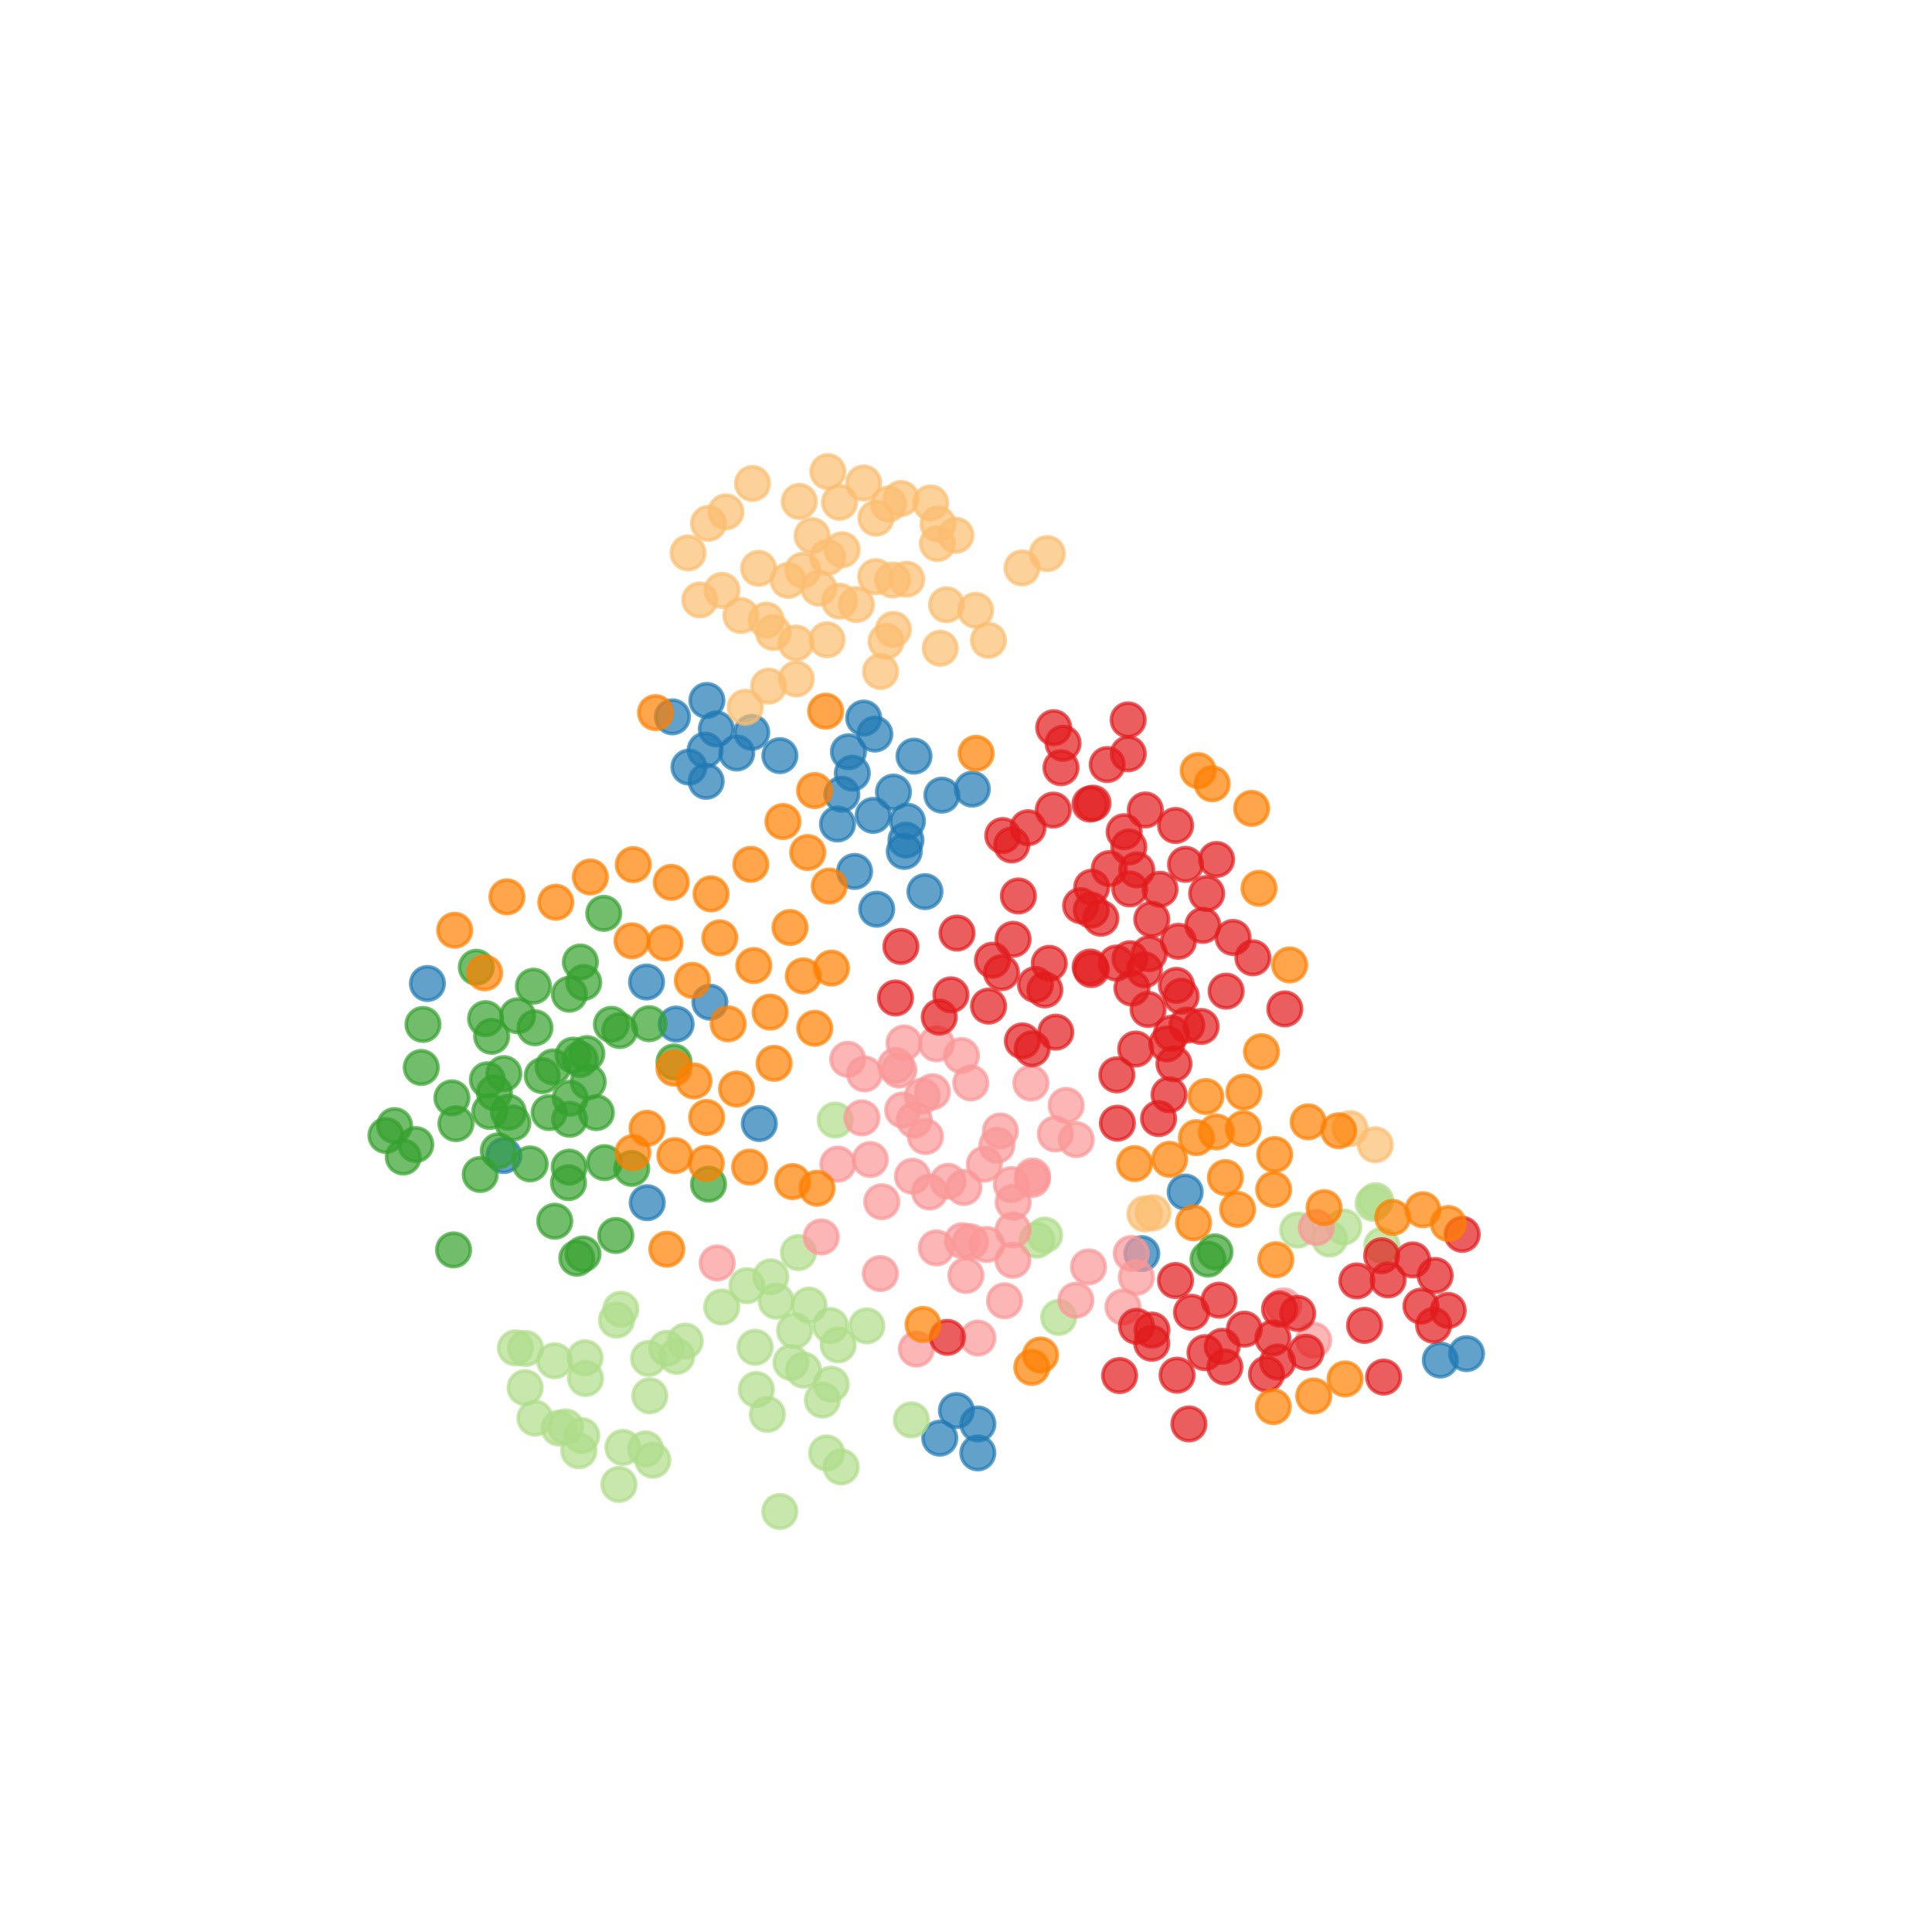 <?xml version="1.0" encoding="utf-8" standalone="no"?>
<!DOCTYPE svg PUBLIC "-//W3C//DTD SVG 1.1//EN"
  "http://www.w3.org/Graphics/SVG/1.1/DTD/svg11.dtd">
<!-- Created with matplotlib (http://matplotlib.org/) -->
<svg height="129pt" version="1.1" viewBox="0 0 129 129" width="129pt" xmlns="http://www.w3.org/2000/svg" xmlns:xlink="http://www.w3.org/1999/xlink">
 <defs>
  <style type="text/css">
*{stroke-linecap:butt;stroke-linejoin:round;stroke-miterlimit:100000;}
  </style>
 </defs>
 <g id="figure_1">
  <g id="patch_1">
   <path d="M 0 129.6 
L 129.6 129.6 
L 129.6 0 
L 0 0 
z
" style="fill:#ffffff;"/>
  </g>
  <g id="axes_1">
   <g id="PathCollection_1">
    <defs>
     <path d="M 0 1.118 
C 0.297 1.118 0.581 1 0.791 0.791 
C 1 0.581 1.118 0.297 1.118 0 
C 1.118 -0.297 1 -0.581 0.791 -0.791 
C 0.581 -1 0.297 -1.118 0 -1.118 
C -0.297 -1.118 -0.581 -1 -0.791 -0.791 
C -1 -0.581 -1.118 -0.297 -1.118 0 
C -1.118 0.297 -1 0.581 -0.791 0.791 
C -0.581 1 -0.297 1.118 0 1.118 
z
" id="C0_0_f1a05ad50a"/>
    </defs>
    <g clip-path="url(#pbd15207c8e)">
     <use style="fill:#2079b4;fill-opacity:0.7;stroke:#2079b4;stroke-opacity:0.7;stroke-width:0.24;" x="47.199" xlink:href="#C0_0_f1a05ad50a" y="46.77"/>
    </g>
    <g clip-path="url(#pbd15207c8e)">
     <use style="fill:#2079b4;fill-opacity:0.7;stroke:#2079b4;stroke-opacity:0.7;stroke-width:0.24;" x="65.289" xlink:href="#C0_0_f1a05ad50a" y="97.012"/>
    </g>
    <g clip-path="url(#pbd15207c8e)">
     <use style="fill:#2079b4;fill-opacity:0.7;stroke:#2079b4;stroke-opacity:0.7;stroke-width:0.24;" x="33.641" xlink:href="#C0_0_f1a05ad50a" y="77.156"/>
    </g>
    <g clip-path="url(#pbd15207c8e)">
     <use style="fill:#2079b4;fill-opacity:0.7;stroke:#2079b4;stroke-opacity:0.7;stroke-width:0.24;" x="96.171" xlink:href="#C0_0_f1a05ad50a" y="90.811"/>
    </g>
    <g clip-path="url(#pbd15207c8e)">
     <use style="fill:#2079b4;fill-opacity:0.7;stroke:#2079b4;stroke-opacity:0.7;stroke-width:0.24;" x="79.136" xlink:href="#C0_0_f1a05ad50a" y="79.594"/>
    </g>
    <g clip-path="url(#pbd15207c8e)">
     <use style="fill:#2079b4;fill-opacity:0.7;stroke:#2079b4;stroke-opacity:0.7;stroke-width:0.24;" x="60.492" xlink:href="#C0_0_f1a05ad50a" y="56.093"/>
    </g>
    <g clip-path="url(#pbd15207c8e)">
     <use style="fill:#2079b4;fill-opacity:0.7;stroke:#2079b4;stroke-opacity:0.7;stroke-width:0.24;" x="43.215" xlink:href="#C0_0_f1a05ad50a" y="80.304"/>
    </g>
    <g clip-path="url(#pbd15207c8e)">
     <use style="fill:#2079b4;fill-opacity:0.7;stroke:#2079b4;stroke-opacity:0.7;stroke-width:0.24;" x="46.002" xlink:href="#C0_0_f1a05ad50a" y="51.219"/>
    </g>
    <g clip-path="url(#pbd15207c8e)">
     <use style="fill:#2079b4;fill-opacity:0.7;stroke:#2079b4;stroke-opacity:0.7;stroke-width:0.24;" x="58.539" xlink:href="#C0_0_f1a05ad50a" y="60.71"/>
    </g>
    <g clip-path="url(#pbd15207c8e)">
     <use style="fill:#2079b4;fill-opacity:0.7;stroke:#2079b4;stroke-opacity:0.7;stroke-width:0.24;" x="61.76" xlink:href="#C0_0_f1a05ad50a" y="59.534"/>
    </g>
    <g clip-path="url(#pbd15207c8e)">
     <use style="fill:#2079b4;fill-opacity:0.7;stroke:#2079b4;stroke-opacity:0.7;stroke-width:0.24;" x="56.65" xlink:href="#C0_0_f1a05ad50a" y="50.196"/>
    </g>
    <g clip-path="url(#pbd15207c8e)">
     <use style="fill:#2079b4;fill-opacity:0.7;stroke:#2079b4;stroke-opacity:0.7;stroke-width:0.24;" x="47.152" xlink:href="#C0_0_f1a05ad50a" y="52.169"/>
    </g>
    <g clip-path="url(#pbd15207c8e)">
     <use style="fill:#2079b4;fill-opacity:0.7;stroke:#2079b4;stroke-opacity:0.7;stroke-width:0.24;" x="58.305" xlink:href="#C0_0_f1a05ad50a" y="54.444"/>
    </g>
    <g clip-path="url(#pbd15207c8e)">
     <use style="fill:#2079b4;fill-opacity:0.7;stroke:#2079b4;stroke-opacity:0.7;stroke-width:0.24;" x="47.084" xlink:href="#C0_0_f1a05ad50a" y="50.085"/>
    </g>
    <g clip-path="url(#pbd15207c8e)">
     <use style="fill:#2079b4;fill-opacity:0.7;stroke:#2079b4;stroke-opacity:0.7;stroke-width:0.24;" x="50.699" xlink:href="#C0_0_f1a05ad50a" y="75.019"/>
    </g>
    <g clip-path="url(#pbd15207c8e)">
     <use style="fill:#2079b4;fill-opacity:0.7;stroke:#2079b4;stroke-opacity:0.7;stroke-width:0.24;" x="45.145" xlink:href="#C0_0_f1a05ad50a" y="68.378"/>
    </g>
    <g clip-path="url(#pbd15207c8e)">
     <use style="fill:#2079b4;fill-opacity:0.7;stroke:#2079b4;stroke-opacity:0.7;stroke-width:0.24;" x="76.237" xlink:href="#C0_0_f1a05ad50a" y="83.706"/>
    </g>
    <g clip-path="url(#pbd15207c8e)">
     <use style="fill:#2079b4;fill-opacity:0.7;stroke:#2079b4;stroke-opacity:0.7;stroke-width:0.24;" x="28.539" xlink:href="#C0_0_f1a05ad50a" y="65.668"/>
    </g>
    <g clip-path="url(#pbd15207c8e)">
     <use style="fill:#2079b4;fill-opacity:0.7;stroke:#2079b4;stroke-opacity:0.7;stroke-width:0.24;" x="57.67" xlink:href="#C0_0_f1a05ad50a" y="47.945"/>
    </g>
    <g clip-path="url(#pbd15207c8e)">
     <use style="fill:#2079b4;fill-opacity:0.7;stroke:#2079b4;stroke-opacity:0.7;stroke-width:0.24;" x="43.17" xlink:href="#C0_0_f1a05ad50a" y="65.569"/>
    </g>
    <g clip-path="url(#pbd15207c8e)">
     <use style="fill:#2079b4;fill-opacity:0.7;stroke:#2079b4;stroke-opacity:0.7;stroke-width:0.24;" x="52.072" xlink:href="#C0_0_f1a05ad50a" y="50.454"/>
    </g>
    <g clip-path="url(#pbd15207c8e)">
     <use style="fill:#2079b4;fill-opacity:0.7;stroke:#2079b4;stroke-opacity:0.7;stroke-width:0.24;" x="65.293" xlink:href="#C0_0_f1a05ad50a" y="95.08"/>
    </g>
    <g clip-path="url(#pbd15207c8e)">
     <use style="fill:#2079b4;fill-opacity:0.7;stroke:#2079b4;stroke-opacity:0.7;stroke-width:0.24;" x="60.379" xlink:href="#C0_0_f1a05ad50a" y="56.849"/>
    </g>
    <g clip-path="url(#pbd15207c8e)">
     <use style="fill:#2079b4;fill-opacity:0.7;stroke:#2079b4;stroke-opacity:0.7;stroke-width:0.24;" x="62.748" xlink:href="#C0_0_f1a05ad50a" y="96.027"/>
    </g>
    <g clip-path="url(#pbd15207c8e)">
     <use style="fill:#2079b4;fill-opacity:0.7;stroke:#2079b4;stroke-opacity:0.7;stroke-width:0.24;" x="60.591" xlink:href="#C0_0_f1a05ad50a" y="54.832"/>
    </g>
    <g clip-path="url(#pbd15207c8e)">
     <use style="fill:#2079b4;fill-opacity:0.7;stroke:#2079b4;stroke-opacity:0.7;stroke-width:0.24;" x="56.208" xlink:href="#C0_0_f1a05ad50a" y="53.029"/>
    </g>
    <g clip-path="url(#pbd15207c8e)">
     <use style="fill:#2079b4;fill-opacity:0.7;stroke:#2079b4;stroke-opacity:0.7;stroke-width:0.24;" x="50.194" xlink:href="#C0_0_f1a05ad50a" y="48.899"/>
    </g>
    <g clip-path="url(#pbd15207c8e)">
     <use style="fill:#2079b4;fill-opacity:0.7;stroke:#2079b4;stroke-opacity:0.7;stroke-width:0.24;" x="57.06" xlink:href="#C0_0_f1a05ad50a" y="58.186"/>
    </g>
    <g clip-path="url(#pbd15207c8e)">
     <use style="fill:#2079b4;fill-opacity:0.7;stroke:#2079b4;stroke-opacity:0.7;stroke-width:0.24;" x="55.919" xlink:href="#C0_0_f1a05ad50a" y="55.02"/>
    </g>
    <g clip-path="url(#pbd15207c8e)">
     <use style="fill:#2079b4;fill-opacity:0.7;stroke:#2079b4;stroke-opacity:0.7;stroke-width:0.24;" x="58.414" xlink:href="#C0_0_f1a05ad50a" y="49.015"/>
    </g>
    <g clip-path="url(#pbd15207c8e)">
     <use style="fill:#2079b4;fill-opacity:0.7;stroke:#2079b4;stroke-opacity:0.7;stroke-width:0.24;" x="64.921" xlink:href="#C0_0_f1a05ad50a" y="52.691"/>
    </g>
    <g clip-path="url(#pbd15207c8e)">
     <use style="fill:#2079b4;fill-opacity:0.7;stroke:#2079b4;stroke-opacity:0.7;stroke-width:0.24;" x="61.028" xlink:href="#C0_0_f1a05ad50a" y="50.489"/>
    </g>
    <g clip-path="url(#pbd15207c8e)">
     <use style="fill:#2079b4;fill-opacity:0.7;stroke:#2079b4;stroke-opacity:0.7;stroke-width:0.24;" x="47.833" xlink:href="#C0_0_f1a05ad50a" y="48.67"/>
    </g>
    <g clip-path="url(#pbd15207c8e)">
     <use style="fill:#2079b4;fill-opacity:0.7;stroke:#2079b4;stroke-opacity:0.7;stroke-width:0.24;" x="47.399" xlink:href="#C0_0_f1a05ad50a" y="66.916"/>
    </g>
    <g clip-path="url(#pbd15207c8e)">
     <use style="fill:#2079b4;fill-opacity:0.7;stroke:#2079b4;stroke-opacity:0.7;stroke-width:0.24;" x="97.921" xlink:href="#C0_0_f1a05ad50a" y="90.384"/>
    </g>
    <g clip-path="url(#pbd15207c8e)">
     <use style="fill:#2079b4;fill-opacity:0.7;stroke:#2079b4;stroke-opacity:0.7;stroke-width:0.24;" x="44.898" xlink:href="#C0_0_f1a05ad50a" y="47.866"/>
    </g>
    <g clip-path="url(#pbd15207c8e)">
     <use style="fill:#2079b4;fill-opacity:0.7;stroke:#2079b4;stroke-opacity:0.7;stroke-width:0.24;" x="62.891" xlink:href="#C0_0_f1a05ad50a" y="53.092"/>
    </g>
    <g clip-path="url(#pbd15207c8e)">
     <use style="fill:#2079b4;fill-opacity:0.7;stroke:#2079b4;stroke-opacity:0.7;stroke-width:0.24;" x="59.657" xlink:href="#C0_0_f1a05ad50a" y="52.887"/>
    </g>
    <g clip-path="url(#pbd15207c8e)">
     <use style="fill:#2079b4;fill-opacity:0.7;stroke:#2079b4;stroke-opacity:0.7;stroke-width:0.24;" x="56.911" xlink:href="#C0_0_f1a05ad50a" y="51.624"/>
    </g>
    <g clip-path="url(#pbd15207c8e)">
     <use style="fill:#2079b4;fill-opacity:0.7;stroke:#2079b4;stroke-opacity:0.7;stroke-width:0.24;" x="49.193" xlink:href="#C0_0_f1a05ad50a" y="50.279"/>
    </g>
    <g clip-path="url(#pbd15207c8e)">
     <use style="fill:#2079b4;fill-opacity:0.7;stroke:#2079b4;stroke-opacity:0.7;stroke-width:0.24;" x="63.862" xlink:href="#C0_0_f1a05ad50a" y="94.184"/>
    </g>
    <g clip-path="url(#pbd15207c8e)">
     <use style="fill:#b0dd8b;fill-opacity:0.7;stroke:#b0dd8b;stroke-opacity:0.7;stroke-width:0.24;" x="56.164" xlink:href="#C0_0_f1a05ad50a" y="97.946"/>
    </g>
    <g clip-path="url(#pbd15207c8e)">
     <use style="fill:#b0dd8b;fill-opacity:0.7;stroke:#b0dd8b;stroke-opacity:0.7;stroke-width:0.24;" x="60.856" xlink:href="#C0_0_f1a05ad50a" y="94.803"/>
    </g>
    <g clip-path="url(#pbd15207c8e)">
     <use style="fill:#b0dd8b;fill-opacity:0.7;stroke:#b0dd8b;stroke-opacity:0.7;stroke-width:0.24;" x="54.911" xlink:href="#C0_0_f1a05ad50a" y="93.482"/>
    </g>
    <g clip-path="url(#pbd15207c8e)">
     <use style="fill:#b0dd8b;fill-opacity:0.7;stroke:#b0dd8b;stroke-opacity:0.7;stroke-width:0.24;" x="91.685" xlink:href="#C0_0_f1a05ad50a" y="80.343"/>
    </g>
    <g clip-path="url(#pbd15207c8e)">
     <use style="fill:#b0dd8b;fill-opacity:0.7;stroke:#b0dd8b;stroke-opacity:0.7;stroke-width:0.24;" x="51.237" xlink:href="#C0_0_f1a05ad50a" y="94.438"/>
    </g>
    <g clip-path="url(#pbd15207c8e)">
     <use style="fill:#b0dd8b;fill-opacity:0.7;stroke:#b0dd8b;stroke-opacity:0.7;stroke-width:0.24;" x="91.857" xlink:href="#C0_0_f1a05ad50a" y="80.172"/>
    </g>
    <g clip-path="url(#pbd15207c8e)">
     <use style="fill:#b0dd8b;fill-opacity:0.7;stroke:#b0dd8b;stroke-opacity:0.7;stroke-width:0.24;" x="57.876" xlink:href="#C0_0_f1a05ad50a" y="88.528"/>
    </g>
    <g clip-path="url(#pbd15207c8e)">
     <use style="fill:#b0dd8b;fill-opacity:0.7;stroke:#b0dd8b;stroke-opacity:0.7;stroke-width:0.24;" x="53.056" xlink:href="#C0_0_f1a05ad50a" y="88.846"/>
    </g>
    <g clip-path="url(#pbd15207c8e)">
     <use style="fill:#b0dd8b;fill-opacity:0.7;stroke:#b0dd8b;stroke-opacity:0.7;stroke-width:0.24;" x="55.963" xlink:href="#C0_0_f1a05ad50a" y="89.798"/>
    </g>
    <g clip-path="url(#pbd15207c8e)">
     <use style="fill:#b0dd8b;fill-opacity:0.7;stroke:#b0dd8b;stroke-opacity:0.7;stroke-width:0.24;" x="37.773" xlink:href="#C0_0_f1a05ad50a" y="95.273"/>
    </g>
    <g clip-path="url(#pbd15207c8e)">
     <use style="fill:#b0dd8b;fill-opacity:0.7;stroke:#b0dd8b;stroke-opacity:0.7;stroke-width:0.24;" x="35.089" xlink:href="#C0_0_f1a05ad50a" y="90.037"/>
    </g>
    <g clip-path="url(#pbd15207c8e)">
     <use style="fill:#b0dd8b;fill-opacity:0.7;stroke:#b0dd8b;stroke-opacity:0.7;stroke-width:0.24;" x="43.59" xlink:href="#C0_0_f1a05ad50a" y="97.496"/>
    </g>
    <g clip-path="url(#pbd15207c8e)">
     <use style="fill:#b0dd8b;fill-opacity:0.7;stroke:#b0dd8b;stroke-opacity:0.7;stroke-width:0.24;" x="35.72" xlink:href="#C0_0_f1a05ad50a" y="94.689"/>
    </g>
    <g clip-path="url(#pbd15207c8e)">
     <use style="fill:#b0dd8b;fill-opacity:0.7;stroke:#b0dd8b;stroke-opacity:0.7;stroke-width:0.24;" x="43.387" xlink:href="#C0_0_f1a05ad50a" y="93.196"/>
    </g>
    <g clip-path="url(#pbd15207c8e)">
     <use style="fill:#b0dd8b;fill-opacity:0.7;stroke:#b0dd8b;stroke-opacity:0.7;stroke-width:0.24;" x="69.235" xlink:href="#C0_0_f1a05ad50a" y="82.802"/>
    </g>
    <g clip-path="url(#pbd15207c8e)">
     <use style="fill:#b0dd8b;fill-opacity:0.7;stroke:#b0dd8b;stroke-opacity:0.7;stroke-width:0.24;" x="43.307" xlink:href="#C0_0_f1a05ad50a" y="90.703"/>
    </g>
    <g clip-path="url(#pbd15207c8e)">
     <use style="fill:#b0dd8b;fill-opacity:0.7;stroke:#b0dd8b;stroke-opacity:0.7;stroke-width:0.24;" x="37.028" xlink:href="#C0_0_f1a05ad50a" y="90.857"/>
    </g>
    <g clip-path="url(#pbd15207c8e)">
     <use style="fill:#b0dd8b;fill-opacity:0.7;stroke:#b0dd8b;stroke-opacity:0.7;stroke-width:0.24;" x="39.095" xlink:href="#C0_0_f1a05ad50a" y="92.041"/>
    </g>
    <g clip-path="url(#pbd15207c8e)">
     <use style="fill:#b0dd8b;fill-opacity:0.7;stroke:#b0dd8b;stroke-opacity:0.7;stroke-width:0.24;" x="89.723" xlink:href="#C0_0_f1a05ad50a" y="81.928"/>
    </g>
    <g clip-path="url(#pbd15207c8e)">
     <use style="fill:#b0dd8b;fill-opacity:0.7;stroke:#b0dd8b;stroke-opacity:0.7;stroke-width:0.24;" x="51.464" xlink:href="#C0_0_f1a05ad50a" y="85.255"/>
    </g>
    <g clip-path="url(#pbd15207c8e)">
     <use style="fill:#b0dd8b;fill-opacity:0.7;stroke:#b0dd8b;stroke-opacity:0.7;stroke-width:0.24;" x="49.873" xlink:href="#C0_0_f1a05ad50a" y="85.843"/>
    </g>
    <g clip-path="url(#pbd15207c8e)">
     <use style="fill:#b0dd8b;fill-opacity:0.7;stroke:#b0dd8b;stroke-opacity:0.7;stroke-width:0.24;" x="53.314" xlink:href="#C0_0_f1a05ad50a" y="83.637"/>
    </g>
    <g clip-path="url(#pbd15207c8e)">
     <use style="fill:#b0dd8b;fill-opacity:0.7;stroke:#b0dd8b;stroke-opacity:0.7;stroke-width:0.24;" x="39.062" xlink:href="#C0_0_f1a05ad50a" y="90.659"/>
    </g>
    <g clip-path="url(#pbd15207c8e)">
     <use style="fill:#b0dd8b;fill-opacity:0.7;stroke:#b0dd8b;stroke-opacity:0.7;stroke-width:0.24;" x="70.689" xlink:href="#C0_0_f1a05ad50a" y="87.962"/>
    </g>
    <g clip-path="url(#pbd15207c8e)">
     <use style="fill:#b0dd8b;fill-opacity:0.7;stroke:#b0dd8b;stroke-opacity:0.7;stroke-width:0.24;" x="55.196" xlink:href="#C0_0_f1a05ad50a" y="97.014"/>
    </g>
    <g clip-path="url(#pbd15207c8e)">
     <use style="fill:#b0dd8b;fill-opacity:0.7;stroke:#b0dd8b;stroke-opacity:0.7;stroke-width:0.24;" x="92.262" xlink:href="#C0_0_f1a05ad50a" y="83.153"/>
    </g>
    <g clip-path="url(#pbd15207c8e)">
     <use style="fill:#b0dd8b;fill-opacity:0.7;stroke:#b0dd8b;stroke-opacity:0.7;stroke-width:0.24;" x="52.814" xlink:href="#C0_0_f1a05ad50a" y="90.97"/>
    </g>
    <g clip-path="url(#pbd15207c8e)">
     <use style="fill:#b0dd8b;fill-opacity:0.7;stroke:#b0dd8b;stroke-opacity:0.7;stroke-width:0.24;" x="50.499" xlink:href="#C0_0_f1a05ad50a" y="92.78"/>
    </g>
    <g clip-path="url(#pbd15207c8e)">
     <use style="fill:#b0dd8b;fill-opacity:0.7;stroke:#b0dd8b;stroke-opacity:0.7;stroke-width:0.24;" x="55.448" xlink:href="#C0_0_f1a05ad50a" y="88.508"/>
    </g>
    <g clip-path="url(#pbd15207c8e)">
     <use style="fill:#b0dd8b;fill-opacity:0.7;stroke:#b0dd8b;stroke-opacity:0.7;stroke-width:0.24;" x="41.163" xlink:href="#C0_0_f1a05ad50a" y="88.144"/>
    </g>
    <g clip-path="url(#pbd15207c8e)">
     <use style="fill:#b0dd8b;fill-opacity:0.7;stroke:#b0dd8b;stroke-opacity:0.7;stroke-width:0.24;" x="48.187" xlink:href="#C0_0_f1a05ad50a" y="87.27"/>
    </g>
    <g clip-path="url(#pbd15207c8e)">
     <use style="fill:#b0dd8b;fill-opacity:0.7;stroke:#b0dd8b;stroke-opacity:0.7;stroke-width:0.24;" x="50.419" xlink:href="#C0_0_f1a05ad50a" y="89.957"/>
    </g>
    <g clip-path="url(#pbd15207c8e)">
     <use style="fill:#b0dd8b;fill-opacity:0.7;stroke:#b0dd8b;stroke-opacity:0.7;stroke-width:0.24;" x="55.499" xlink:href="#C0_0_f1a05ad50a" y="92.426"/>
    </g>
    <g clip-path="url(#pbd15207c8e)">
     <use style="fill:#b0dd8b;fill-opacity:0.7;stroke:#b0dd8b;stroke-opacity:0.7;stroke-width:0.24;" x="53.651" xlink:href="#C0_0_f1a05ad50a" y="91.482"/>
    </g>
    <g clip-path="url(#pbd15207c8e)">
     <use style="fill:#b0dd8b;fill-opacity:0.7;stroke:#b0dd8b;stroke-opacity:0.7;stroke-width:0.24;" x="52.068" xlink:href="#C0_0_f1a05ad50a" y="100.922"/>
    </g>
    <g clip-path="url(#pbd15207c8e)">
     <use style="fill:#b0dd8b;fill-opacity:0.7;stroke:#b0dd8b;stroke-opacity:0.7;stroke-width:0.24;" x="54.017" xlink:href="#C0_0_f1a05ad50a" y="87.145"/>
    </g>
    <g clip-path="url(#pbd15207c8e)">
     <use style="fill:#b0dd8b;fill-opacity:0.7;stroke:#b0dd8b;stroke-opacity:0.7;stroke-width:0.24;" x="55.768" xlink:href="#C0_0_f1a05ad50a" y="74.787"/>
    </g>
    <g clip-path="url(#pbd15207c8e)">
     <use style="fill:#b0dd8b;fill-opacity:0.7;stroke:#b0dd8b;stroke-opacity:0.7;stroke-width:0.24;" x="41.453" xlink:href="#C0_0_f1a05ad50a" y="87.42"/>
    </g>
    <g clip-path="url(#pbd15207c8e)">
     <use style="fill:#b0dd8b;fill-opacity:0.7;stroke:#b0dd8b;stroke-opacity:0.7;stroke-width:0.24;" x="51.831" xlink:href="#C0_0_f1a05ad50a" y="86.877"/>
    </g>
    <g clip-path="url(#pbd15207c8e)">
     <use style="fill:#b0dd8b;fill-opacity:0.7;stroke:#b0dd8b;stroke-opacity:0.7;stroke-width:0.24;" x="86.646" xlink:href="#C0_0_f1a05ad50a" y="82.132"/>
    </g>
    <g clip-path="url(#pbd15207c8e)">
     <use style="fill:#b0dd8b;fill-opacity:0.7;stroke:#b0dd8b;stroke-opacity:0.7;stroke-width:0.24;" x="34.416" xlink:href="#C0_0_f1a05ad50a" y="89.998"/>
    </g>
    <g clip-path="url(#pbd15207c8e)">
     <use style="fill:#b0dd8b;fill-opacity:0.7;stroke:#b0dd8b;stroke-opacity:0.7;stroke-width:0.24;" x="37.328" xlink:href="#C0_0_f1a05ad50a" y="95.354"/>
    </g>
    <g clip-path="url(#pbd15207c8e)">
     <use style="fill:#b0dd8b;fill-opacity:0.7;stroke:#b0dd8b;stroke-opacity:0.7;stroke-width:0.24;" x="35.063" xlink:href="#C0_0_f1a05ad50a" y="92.653"/>
    </g>
    <g clip-path="url(#pbd15207c8e)">
     <use style="fill:#b0dd8b;fill-opacity:0.7;stroke:#b0dd8b;stroke-opacity:0.7;stroke-width:0.24;" x="38.648" xlink:href="#C0_0_f1a05ad50a" y="96.867"/>
    </g>
    <g clip-path="url(#pbd15207c8e)">
     <use style="fill:#b0dd8b;fill-opacity:0.7;stroke:#b0dd8b;stroke-opacity:0.7;stroke-width:0.24;" x="44.515" xlink:href="#C0_0_f1a05ad50a" y="90.028"/>
    </g>
    <g clip-path="url(#pbd15207c8e)">
     <use style="fill:#b0dd8b;fill-opacity:0.7;stroke:#b0dd8b;stroke-opacity:0.7;stroke-width:0.24;" x="69.749" xlink:href="#C0_0_f1a05ad50a" y="82.465"/>
    </g>
    <g clip-path="url(#pbd15207c8e)">
     <use style="fill:#b0dd8b;fill-opacity:0.7;stroke:#b0dd8b;stroke-opacity:0.7;stroke-width:0.24;" x="88.776" xlink:href="#C0_0_f1a05ad50a" y="82.73"/>
    </g>
    <g clip-path="url(#pbd15207c8e)">
     <use style="fill:#b0dd8b;fill-opacity:0.7;stroke:#b0dd8b;stroke-opacity:0.7;stroke-width:0.24;" x="38.846" xlink:href="#C0_0_f1a05ad50a" y="95.856"/>
    </g>
    <g clip-path="url(#pbd15207c8e)">
     <use style="fill:#b0dd8b;fill-opacity:0.7;stroke:#b0dd8b;stroke-opacity:0.7;stroke-width:0.24;" x="45.182" xlink:href="#C0_0_f1a05ad50a" y="90.561"/>
    </g>
    <g clip-path="url(#pbd15207c8e)">
     <use style="fill:#b0dd8b;fill-opacity:0.7;stroke:#b0dd8b;stroke-opacity:0.7;stroke-width:0.24;" x="41.593" xlink:href="#C0_0_f1a05ad50a" y="96.646"/>
    </g>
    <g clip-path="url(#pbd15207c8e)">
     <use style="fill:#b0dd8b;fill-opacity:0.7;stroke:#b0dd8b;stroke-opacity:0.7;stroke-width:0.24;" x="43.105" xlink:href="#C0_0_f1a05ad50a" y="96.744"/>
    </g>
    <g clip-path="url(#pbd15207c8e)">
     <use style="fill:#b0dd8b;fill-opacity:0.7;stroke:#b0dd8b;stroke-opacity:0.7;stroke-width:0.24;" x="41.327" xlink:href="#C0_0_f1a05ad50a" y="99.115"/>
    </g>
    <g clip-path="url(#pbd15207c8e)">
     <use style="fill:#b0dd8b;fill-opacity:0.7;stroke:#b0dd8b;stroke-opacity:0.7;stroke-width:0.24;" x="45.756" xlink:href="#C0_0_f1a05ad50a" y="89.546"/>
    </g>
    <g clip-path="url(#pbd15207c8e)">
     <use style="fill:#36a12e;fill-opacity:0.7;stroke:#36a12e;stroke-opacity:0.7;stroke-width:0.24;" x="33.272" xlink:href="#C0_0_f1a05ad50a" y="76.842"/>
    </g>
    <g clip-path="url(#pbd15207c8e)">
     <use style="fill:#36a12e;fill-opacity:0.7;stroke:#36a12e;stroke-opacity:0.7;stroke-width:0.24;" x="81.126" xlink:href="#C0_0_f1a05ad50a" y="83.589"/>
    </g>
    <g clip-path="url(#pbd15207c8e)">
     <use style="fill:#36a12e;fill-opacity:0.7;stroke:#36a12e;stroke-opacity:0.7;stroke-width:0.24;" x="39.818" xlink:href="#C0_0_f1a05ad50a" y="74.291"/>
    </g>
    <g clip-path="url(#pbd15207c8e)">
     <use style="fill:#36a12e;fill-opacity:0.7;stroke:#36a12e;stroke-opacity:0.7;stroke-width:0.24;" x="45.005" xlink:href="#C0_0_f1a05ad50a" y="70.904"/>
    </g>
    <g clip-path="url(#pbd15207c8e)">
     <use style="fill:#36a12e;fill-opacity:0.7;stroke:#36a12e;stroke-opacity:0.7;stroke-width:0.24;" x="38.076" xlink:href="#C0_0_f1a05ad50a" y="73.328"/>
    </g>
    <g clip-path="url(#pbd15207c8e)">
     <use style="fill:#36a12e;fill-opacity:0.7;stroke:#36a12e;stroke-opacity:0.7;stroke-width:0.24;" x="26.927" xlink:href="#C0_0_f1a05ad50a" y="77.255"/>
    </g>
    <g clip-path="url(#pbd15207c8e)">
     <use style="fill:#36a12e;fill-opacity:0.7;stroke:#36a12e;stroke-opacity:0.7;stroke-width:0.24;" x="26.347" xlink:href="#C0_0_f1a05ad50a" y="75.156"/>
    </g>
    <g clip-path="url(#pbd15207c8e)">
     <use style="fill:#36a12e;fill-opacity:0.7;stroke:#36a12e;stroke-opacity:0.7;stroke-width:0.24;" x="33.641" xlink:href="#C0_0_f1a05ad50a" y="71.686"/>
    </g>
    <g clip-path="url(#pbd15207c8e)">
     <use style="fill:#36a12e;fill-opacity:0.7;stroke:#36a12e;stroke-opacity:0.7;stroke-width:0.24;" x="43.343" xlink:href="#C0_0_f1a05ad50a" y="68.354"/>
    </g>
    <g clip-path="url(#pbd15207c8e)">
     <use style="fill:#36a12e;fill-opacity:0.7;stroke:#36a12e;stroke-opacity:0.7;stroke-width:0.24;" x="34.244" xlink:href="#C0_0_f1a05ad50a" y="74.981"/>
    </g>
    <g clip-path="url(#pbd15207c8e)">
     <use style="fill:#36a12e;fill-opacity:0.7;stroke:#36a12e;stroke-opacity:0.7;stroke-width:0.24;" x="38.02" xlink:href="#C0_0_f1a05ad50a" y="66.386"/>
    </g>
    <g clip-path="url(#pbd15207c8e)">
     <use style="fill:#36a12e;fill-opacity:0.7;stroke:#36a12e;stroke-opacity:0.7;stroke-width:0.24;" x="38.736" xlink:href="#C0_0_f1a05ad50a" y="70.745"/>
    </g>
    <g clip-path="url(#pbd15207c8e)">
     <use style="fill:#36a12e;fill-opacity:0.7;stroke:#36a12e;stroke-opacity:0.7;stroke-width:0.24;" x="32.065" xlink:href="#C0_0_f1a05ad50a" y="78.422"/>
    </g>
    <g clip-path="url(#pbd15207c8e)">
     <use style="fill:#36a12e;fill-opacity:0.7;stroke:#36a12e;stroke-opacity:0.7;stroke-width:0.24;" x="39.186" xlink:href="#C0_0_f1a05ad50a" y="70.35"/>
    </g>
    <g clip-path="url(#pbd15207c8e)">
     <use style="fill:#36a12e;fill-opacity:0.7;stroke:#36a12e;stroke-opacity:0.7;stroke-width:0.24;" x="38.514" xlink:href="#C0_0_f1a05ad50a" y="84.011"/>
    </g>
    <g clip-path="url(#pbd15207c8e)">
     <use style="fill:#36a12e;fill-opacity:0.7;stroke:#36a12e;stroke-opacity:0.7;stroke-width:0.24;" x="35.718" xlink:href="#C0_0_f1a05ad50a" y="68.625"/>
    </g>
    <g clip-path="url(#pbd15207c8e)">
     <use style="fill:#36a12e;fill-opacity:0.7;stroke:#36a12e;stroke-opacity:0.7;stroke-width:0.24;" x="30.286" xlink:href="#C0_0_f1a05ad50a" y="83.455"/>
    </g>
    <g clip-path="url(#pbd15207c8e)">
     <use style="fill:#36a12e;fill-opacity:0.7;stroke:#36a12e;stroke-opacity:0.7;stroke-width:0.24;" x="28.127" xlink:href="#C0_0_f1a05ad50a" y="71.276"/>
    </g>
    <g clip-path="url(#pbd15207c8e)">
     <use style="fill:#36a12e;fill-opacity:0.7;stroke:#36a12e;stroke-opacity:0.7;stroke-width:0.24;" x="38.004" xlink:href="#C0_0_f1a05ad50a" y="77.931"/>
    </g>
    <g clip-path="url(#pbd15207c8e)">
     <use style="fill:#36a12e;fill-opacity:0.7;stroke:#36a12e;stroke-opacity:0.7;stroke-width:0.24;" x="32.422" xlink:href="#C0_0_f1a05ad50a" y="68.016"/>
    </g>
    <g clip-path="url(#pbd15207c8e)">
     <use style="fill:#36a12e;fill-opacity:0.7;stroke:#36a12e;stroke-opacity:0.7;stroke-width:0.24;" x="39.278" xlink:href="#C0_0_f1a05ad50a" y="72.239"/>
    </g>
    <g clip-path="url(#pbd15207c8e)">
     <use style="fill:#36a12e;fill-opacity:0.7;stroke:#36a12e;stroke-opacity:0.7;stroke-width:0.24;" x="37.042" xlink:href="#C0_0_f1a05ad50a" y="81.542"/>
    </g>
    <g clip-path="url(#pbd15207c8e)">
     <use style="fill:#36a12e;fill-opacity:0.7;stroke:#36a12e;stroke-opacity:0.7;stroke-width:0.24;" x="35.4" xlink:href="#C0_0_f1a05ad50a" y="77.715"/>
    </g>
    <g clip-path="url(#pbd15207c8e)">
     <use style="fill:#36a12e;fill-opacity:0.7;stroke:#36a12e;stroke-opacity:0.7;stroke-width:0.24;" x="36.929" xlink:href="#C0_0_f1a05ad50a" y="71.239"/>
    </g>
    <g clip-path="url(#pbd15207c8e)">
     <use style="fill:#36a12e;fill-opacity:0.7;stroke:#36a12e;stroke-opacity:0.7;stroke-width:0.24;" x="80.663" xlink:href="#C0_0_f1a05ad50a" y="84.071"/>
    </g>
    <g clip-path="url(#pbd15207c8e)">
     <use style="fill:#36a12e;fill-opacity:0.7;stroke:#36a12e;stroke-opacity:0.7;stroke-width:0.24;" x="41.378" xlink:href="#C0_0_f1a05ad50a" y="68.812"/>
    </g>
    <g clip-path="url(#pbd15207c8e)">
     <use style="fill:#36a12e;fill-opacity:0.7;stroke:#36a12e;stroke-opacity:0.7;stroke-width:0.24;" x="25.77" xlink:href="#C0_0_f1a05ad50a" y="75.816"/>
    </g>
    <g clip-path="url(#pbd15207c8e)">
     <use style="fill:#36a12e;fill-opacity:0.7;stroke:#36a12e;stroke-opacity:0.7;stroke-width:0.24;" x="38.262" xlink:href="#C0_0_f1a05ad50a" y="70.452"/>
    </g>
    <g clip-path="url(#pbd15207c8e)">
     <use style="fill:#36a12e;fill-opacity:0.7;stroke:#36a12e;stroke-opacity:0.7;stroke-width:0.24;" x="32.702" xlink:href="#C0_0_f1a05ad50a" y="74.212"/>
    </g>
    <g clip-path="url(#pbd15207c8e)">
     <use style="fill:#36a12e;fill-opacity:0.7;stroke:#36a12e;stroke-opacity:0.7;stroke-width:0.24;" x="40.824" xlink:href="#C0_0_f1a05ad50a" y="68.395"/>
    </g>
    <g clip-path="url(#pbd15207c8e)">
     <use style="fill:#36a12e;fill-opacity:0.7;stroke:#36a12e;stroke-opacity:0.7;stroke-width:0.24;" x="30.443" xlink:href="#C0_0_f1a05ad50a" y="75.025"/>
    </g>
    <g clip-path="url(#pbd15207c8e)">
     <use style="fill:#36a12e;fill-opacity:0.7;stroke:#36a12e;stroke-opacity:0.7;stroke-width:0.24;" x="40.364" xlink:href="#C0_0_f1a05ad50a" y="77.629"/>
    </g>
    <g clip-path="url(#pbd15207c8e)">
     <use style="fill:#36a12e;fill-opacity:0.7;stroke:#36a12e;stroke-opacity:0.7;stroke-width:0.24;" x="47.306" xlink:href="#C0_0_f1a05ad50a" y="79.068"/>
    </g>
    <g clip-path="url(#pbd15207c8e)">
     <use style="fill:#36a12e;fill-opacity:0.7;stroke:#36a12e;stroke-opacity:0.7;stroke-width:0.24;" x="38.033" xlink:href="#C0_0_f1a05ad50a" y="74.736"/>
    </g>
    <g clip-path="url(#pbd15207c8e)">
     <use style="fill:#36a12e;fill-opacity:0.7;stroke:#36a12e;stroke-opacity:0.7;stroke-width:0.24;" x="30.174" xlink:href="#C0_0_f1a05ad50a" y="73.304"/>
    </g>
    <g clip-path="url(#pbd15207c8e)">
     <use style="fill:#36a12e;fill-opacity:0.7;stroke:#36a12e;stroke-opacity:0.7;stroke-width:0.24;" x="36.667" xlink:href="#C0_0_f1a05ad50a" y="74.288"/>
    </g>
    <g clip-path="url(#pbd15207c8e)">
     <use style="fill:#36a12e;fill-opacity:0.7;stroke:#36a12e;stroke-opacity:0.7;stroke-width:0.24;" x="32.542" xlink:href="#C0_0_f1a05ad50a" y="72.094"/>
    </g>
    <g clip-path="url(#pbd15207c8e)">
     <use style="fill:#36a12e;fill-opacity:0.7;stroke:#36a12e;stroke-opacity:0.7;stroke-width:0.24;" x="33.946" xlink:href="#C0_0_f1a05ad50a" y="74.266"/>
    </g>
    <g clip-path="url(#pbd15207c8e)">
     <use style="fill:#36a12e;fill-opacity:0.7;stroke:#36a12e;stroke-opacity:0.7;stroke-width:0.24;" x="33.012" xlink:href="#C0_0_f1a05ad50a" y="72.965"/>
    </g>
    <g clip-path="url(#pbd15207c8e)">
     <use style="fill:#36a12e;fill-opacity:0.7;stroke:#36a12e;stroke-opacity:0.7;stroke-width:0.24;" x="38.753" xlink:href="#C0_0_f1a05ad50a" y="64.233"/>
    </g>
    <g clip-path="url(#pbd15207c8e)">
     <use style="fill:#36a12e;fill-opacity:0.7;stroke:#36a12e;stroke-opacity:0.7;stroke-width:0.24;" x="38.976" xlink:href="#C0_0_f1a05ad50a" y="65.599"/>
    </g>
    <g clip-path="url(#pbd15207c8e)">
     <use style="fill:#36a12e;fill-opacity:0.7;stroke:#36a12e;stroke-opacity:0.7;stroke-width:0.24;" x="31.804" xlink:href="#C0_0_f1a05ad50a" y="64.584"/>
    </g>
    <g clip-path="url(#pbd15207c8e)">
     <use style="fill:#36a12e;fill-opacity:0.7;stroke:#36a12e;stroke-opacity:0.7;stroke-width:0.24;" x="28.242" xlink:href="#C0_0_f1a05ad50a" y="68.402"/>
    </g>
    <g clip-path="url(#pbd15207c8e)">
     <use style="fill:#36a12e;fill-opacity:0.7;stroke:#36a12e;stroke-opacity:0.7;stroke-width:0.24;" x="36.207" xlink:href="#C0_0_f1a05ad50a" y="71.822"/>
    </g>
    <g clip-path="url(#pbd15207c8e)">
     <use style="fill:#36a12e;fill-opacity:0.7;stroke:#36a12e;stroke-opacity:0.7;stroke-width:0.24;" x="37.958" xlink:href="#C0_0_f1a05ad50a" y="78.965"/>
    </g>
    <g clip-path="url(#pbd15207c8e)">
     <use style="fill:#36a12e;fill-opacity:0.7;stroke:#36a12e;stroke-opacity:0.7;stroke-width:0.24;" x="38.927" xlink:href="#C0_0_f1a05ad50a" y="83.728"/>
    </g>
    <g clip-path="url(#pbd15207c8e)">
     <use style="fill:#36a12e;fill-opacity:0.7;stroke:#36a12e;stroke-opacity:0.7;stroke-width:0.24;" x="35.619" xlink:href="#C0_0_f1a05ad50a" y="65.848"/>
    </g>
    <g clip-path="url(#pbd15207c8e)">
     <use style="fill:#36a12e;fill-opacity:0.7;stroke:#36a12e;stroke-opacity:0.7;stroke-width:0.24;" x="41.117" xlink:href="#C0_0_f1a05ad50a" y="82.494"/>
    </g>
    <g clip-path="url(#pbd15207c8e)">
     <use style="fill:#36a12e;fill-opacity:0.7;stroke:#36a12e;stroke-opacity:0.7;stroke-width:0.24;" x="40.312" xlink:href="#C0_0_f1a05ad50a" y="60.984"/>
    </g>
    <g clip-path="url(#pbd15207c8e)">
     <use style="fill:#36a12e;fill-opacity:0.7;stroke:#36a12e;stroke-opacity:0.7;stroke-width:0.24;" x="34.561" xlink:href="#C0_0_f1a05ad50a" y="67.822"/>
    </g>
    <g clip-path="url(#pbd15207c8e)">
     <use style="fill:#36a12e;fill-opacity:0.7;stroke:#36a12e;stroke-opacity:0.7;stroke-width:0.24;" x="27.763" xlink:href="#C0_0_f1a05ad50a" y="76.423"/>
    </g>
    <g clip-path="url(#pbd15207c8e)">
     <use style="fill:#36a12e;fill-opacity:0.7;stroke:#36a12e;stroke-opacity:0.7;stroke-width:0.24;" x="32.828" xlink:href="#C0_0_f1a05ad50a" y="69.196"/>
    </g>
    <g clip-path="url(#pbd15207c8e)">
     <use style="fill:#36a12e;fill-opacity:0.7;stroke:#36a12e;stroke-opacity:0.7;stroke-width:0.24;" x="42.181" xlink:href="#C0_0_f1a05ad50a" y="78.014"/>
    </g>
    <g clip-path="url(#pbd15207c8e)">
     <use style="fill:#fb9898;fill-opacity:0.7;stroke:#fb9898;stroke-opacity:0.7;stroke-width:0.24;" x="47.885" xlink:href="#C0_0_f1a05ad50a" y="84.329"/>
    </g>
    <g clip-path="url(#pbd15207c8e)">
     <use style="fill:#fb9898;fill-opacity:0.7;stroke:#fb9898;stroke-opacity:0.7;stroke-width:0.24;" x="64.821" xlink:href="#C0_0_f1a05ad50a" y="72.307"/>
    </g>
    <g clip-path="url(#pbd15207c8e)">
     <use style="fill:#fb9898;fill-opacity:0.7;stroke:#fb9898;stroke-opacity:0.7;stroke-width:0.24;" x="56.603" xlink:href="#C0_0_f1a05ad50a" y="70.729"/>
    </g>
    <g clip-path="url(#pbd15207c8e)">
     <use style="fill:#fb9898;fill-opacity:0.7;stroke:#fb9898;stroke-opacity:0.7;stroke-width:0.24;" x="63.306" xlink:href="#C0_0_f1a05ad50a" y="78.877"/>
    </g>
    <g clip-path="url(#pbd15207c8e)">
     <use style="fill:#fb9898;fill-opacity:0.7;stroke:#fb9898;stroke-opacity:0.7;stroke-width:0.24;" x="62.518" xlink:href="#C0_0_f1a05ad50a" y="83.323"/>
    </g>
    <g clip-path="url(#pbd15207c8e)">
     <use style="fill:#fb9898;fill-opacity:0.7;stroke:#fb9898;stroke-opacity:0.7;stroke-width:0.24;" x="68.834" xlink:href="#C0_0_f1a05ad50a" y="72.315"/>
    </g>
    <g clip-path="url(#pbd15207c8e)">
     <use style="fill:#fb9898;fill-opacity:0.7;stroke:#fb9898;stroke-opacity:0.7;stroke-width:0.24;" x="68.924" xlink:href="#C0_0_f1a05ad50a" y="78.749"/>
    </g>
    <g clip-path="url(#pbd15207c8e)">
     <use style="fill:#fb9898;fill-opacity:0.7;stroke:#fb9898;stroke-opacity:0.7;stroke-width:0.24;" x="64.495" xlink:href="#C0_0_f1a05ad50a" y="85.162"/>
    </g>
    <g clip-path="url(#pbd15207c8e)">
     <use style="fill:#fb9898;fill-opacity:0.7;stroke:#fb9898;stroke-opacity:0.7;stroke-width:0.24;" x="54.837" xlink:href="#C0_0_f1a05ad50a" y="82.59"/>
    </g>
    <g clip-path="url(#pbd15207c8e)">
     <use style="fill:#fb9898;fill-opacity:0.7;stroke:#fb9898;stroke-opacity:0.7;stroke-width:0.24;" x="62.068" xlink:href="#C0_0_f1a05ad50a" y="79.593"/>
    </g>
    <g clip-path="url(#pbd15207c8e)">
     <use style="fill:#fb9898;fill-opacity:0.7;stroke:#fb9898;stroke-opacity:0.7;stroke-width:0.24;" x="67.627" xlink:href="#C0_0_f1a05ad50a" y="84.147"/>
    </g>
    <g clip-path="url(#pbd15207c8e)">
     <use style="fill:#fb9898;fill-opacity:0.7;stroke:#fb9898;stroke-opacity:0.7;stroke-width:0.24;" x="58.782" xlink:href="#C0_0_f1a05ad50a" y="85.036"/>
    </g>
    <g clip-path="url(#pbd15207c8e)">
     <use style="fill:#fb9898;fill-opacity:0.7;stroke:#fb9898;stroke-opacity:0.7;stroke-width:0.24;" x="64.254" xlink:href="#C0_0_f1a05ad50a" y="82.84"/>
    </g>
    <g clip-path="url(#pbd15207c8e)">
     <use style="fill:#fb9898;fill-opacity:0.7;stroke:#fb9898;stroke-opacity:0.7;stroke-width:0.24;" x="60.019" xlink:href="#C0_0_f1a05ad50a" y="71.449"/>
    </g>
    <g clip-path="url(#pbd15207c8e)">
     <use style="fill:#fb9898;fill-opacity:0.7;stroke:#fb9898;stroke-opacity:0.7;stroke-width:0.24;" x="57.726" xlink:href="#C0_0_f1a05ad50a" y="71.703"/>
    </g>
    <g clip-path="url(#pbd15207c8e)">
     <use style="fill:#fb9898;fill-opacity:0.7;stroke:#fb9898;stroke-opacity:0.7;stroke-width:0.24;" x="62.53" xlink:href="#C0_0_f1a05ad50a" y="69.698"/>
    </g>
    <g clip-path="url(#pbd15207c8e)">
     <use style="fill:#fb9898;fill-opacity:0.7;stroke:#fb9898;stroke-opacity:0.7;stroke-width:0.24;" x="61.046" xlink:href="#C0_0_f1a05ad50a" y="74.788"/>
    </g>
    <g clip-path="url(#pbd15207c8e)">
     <use style="fill:#fb9898;fill-opacity:0.7;stroke:#fb9898;stroke-opacity:0.7;stroke-width:0.24;" x="64.358" xlink:href="#C0_0_f1a05ad50a" y="79.287"/>
    </g>
    <g clip-path="url(#pbd15207c8e)">
     <use style="fill:#fb9898;fill-opacity:0.7;stroke:#fb9898;stroke-opacity:0.7;stroke-width:0.24;" x="72.681" xlink:href="#C0_0_f1a05ad50a" y="84.59"/>
    </g>
    <g clip-path="url(#pbd15207c8e)">
     <use style="fill:#fb9898;fill-opacity:0.7;stroke:#fb9898;stroke-opacity:0.7;stroke-width:0.24;" x="67.073" xlink:href="#C0_0_f1a05ad50a" y="86.856"/>
    </g>
    <g clip-path="url(#pbd15207c8e)">
     <use style="fill:#fb9898;fill-opacity:0.7;stroke:#fb9898;stroke-opacity:0.7;stroke-width:0.24;" x="67.65" xlink:href="#C0_0_f1a05ad50a" y="80.273"/>
    </g>
    <g clip-path="url(#pbd15207c8e)">
     <use style="fill:#fb9898;fill-opacity:0.7;stroke:#fb9898;stroke-opacity:0.7;stroke-width:0.24;" x="58.875" xlink:href="#C0_0_f1a05ad50a" y="80.239"/>
    </g>
    <g clip-path="url(#pbd15207c8e)">
     <use style="fill:#fb9898;fill-opacity:0.7;stroke:#fb9898;stroke-opacity:0.7;stroke-width:0.24;" x="59.808" xlink:href="#C0_0_f1a05ad50a" y="71.145"/>
    </g>
    <g clip-path="url(#pbd15207c8e)">
     <use style="fill:#fb9898;fill-opacity:0.7;stroke:#fb9898;stroke-opacity:0.7;stroke-width:0.24;" x="66.796" xlink:href="#C0_0_f1a05ad50a" y="75.514"/>
    </g>
    <g clip-path="url(#pbd15207c8e)">
     <use style="fill:#fb9898;fill-opacity:0.7;stroke:#fb9898;stroke-opacity:0.7;stroke-width:0.24;" x="58.107" xlink:href="#C0_0_f1a05ad50a" y="77.422"/>
    </g>
    <g clip-path="url(#pbd15207c8e)">
     <use style="fill:#fb9898;fill-opacity:0.7;stroke:#fb9898;stroke-opacity:0.7;stroke-width:0.24;" x="66.563" xlink:href="#C0_0_f1a05ad50a" y="76.473"/>
    </g>
    <g clip-path="url(#pbd15207c8e)">
     <use style="fill:#fb9898;fill-opacity:0.7;stroke:#fb9898;stroke-opacity:0.7;stroke-width:0.24;" x="61.584" xlink:href="#C0_0_f1a05ad50a" y="73.186"/>
    </g>
    <g clip-path="url(#pbd15207c8e)">
     <use style="fill:#fb9898;fill-opacity:0.7;stroke:#fb9898;stroke-opacity:0.7;stroke-width:0.24;" x="85.708" xlink:href="#C0_0_f1a05ad50a" y="87.196"/>
    </g>
    <g clip-path="url(#pbd15207c8e)">
     <use style="fill:#fb9898;fill-opacity:0.7;stroke:#fb9898;stroke-opacity:0.7;stroke-width:0.24;" x="87.894" xlink:href="#C0_0_f1a05ad50a" y="81.963"/>
    </g>
    <g clip-path="url(#pbd15207c8e)">
     <use style="fill:#fb9898;fill-opacity:0.7;stroke:#fb9898;stroke-opacity:0.7;stroke-width:0.24;" x="70.464" xlink:href="#C0_0_f1a05ad50a" y="75.714"/>
    </g>
    <g clip-path="url(#pbd15207c8e)">
     <use style="fill:#fb9898;fill-opacity:0.7;stroke:#fb9898;stroke-opacity:0.7;stroke-width:0.24;" x="62.257" xlink:href="#C0_0_f1a05ad50a" y="72.896"/>
    </g>
    <g clip-path="url(#pbd15207c8e)">
     <use style="fill:#fb9898;fill-opacity:0.7;stroke:#fb9898;stroke-opacity:0.7;stroke-width:0.24;" x="71.836" xlink:href="#C0_0_f1a05ad50a" y="86.816"/>
    </g>
    <g clip-path="url(#pbd15207c8e)">
     <use style="fill:#fb9898;fill-opacity:0.7;stroke:#fb9898;stroke-opacity:0.7;stroke-width:0.24;" x="61.79" xlink:href="#C0_0_f1a05ad50a" y="75.89"/>
    </g>
    <g clip-path="url(#pbd15207c8e)">
     <use style="fill:#fb9898;fill-opacity:0.7;stroke:#fb9898;stroke-opacity:0.7;stroke-width:0.24;" x="71.188" xlink:href="#C0_0_f1a05ad50a" y="73.809"/>
    </g>
    <g clip-path="url(#pbd15207c8e)">
     <use style="fill:#fb9898;fill-opacity:0.7;stroke:#fb9898;stroke-opacity:0.7;stroke-width:0.24;" x="67.64" xlink:href="#C0_0_f1a05ad50a" y="82.125"/>
    </g>
    <g clip-path="url(#pbd15207c8e)">
     <use style="fill:#fb9898;fill-opacity:0.7;stroke:#fb9898;stroke-opacity:0.7;stroke-width:0.24;" x="60.271" xlink:href="#C0_0_f1a05ad50a" y="74.113"/>
    </g>
    <g clip-path="url(#pbd15207c8e)">
     <use style="fill:#fb9898;fill-opacity:0.7;stroke:#fb9898;stroke-opacity:0.7;stroke-width:0.24;" x="55.944" xlink:href="#C0_0_f1a05ad50a" y="77.73"/>
    </g>
    <g clip-path="url(#pbd15207c8e)">
     <use style="fill:#fb9898;fill-opacity:0.7;stroke:#fb9898;stroke-opacity:0.7;stroke-width:0.24;" x="64.803" xlink:href="#C0_0_f1a05ad50a" y="82.915"/>
    </g>
    <g clip-path="url(#pbd15207c8e)">
     <use style="fill:#fb9898;fill-opacity:0.7;stroke:#fb9898;stroke-opacity:0.7;stroke-width:0.24;" x="65.728" xlink:href="#C0_0_f1a05ad50a" y="77.734"/>
    </g>
    <g clip-path="url(#pbd15207c8e)">
     <use style="fill:#fb9898;fill-opacity:0.7;stroke:#fb9898;stroke-opacity:0.7;stroke-width:0.24;" x="57.549" xlink:href="#C0_0_f1a05ad50a" y="74.641"/>
    </g>
    <g clip-path="url(#pbd15207c8e)">
     <use style="fill:#fb9898;fill-opacity:0.7;stroke:#fb9898;stroke-opacity:0.7;stroke-width:0.24;" x="68.949" xlink:href="#C0_0_f1a05ad50a" y="78.522"/>
    </g>
    <g clip-path="url(#pbd15207c8e)">
     <use style="fill:#fb9898;fill-opacity:0.7;stroke:#fb9898;stroke-opacity:0.7;stroke-width:0.24;" x="75.537" xlink:href="#C0_0_f1a05ad50a" y="83.693"/>
    </g>
    <g clip-path="url(#pbd15207c8e)">
     <use style="fill:#fb9898;fill-opacity:0.7;stroke:#fb9898;stroke-opacity:0.7;stroke-width:0.24;" x="67.531" xlink:href="#C0_0_f1a05ad50a" y="79.093"/>
    </g>
    <g clip-path="url(#pbd15207c8e)">
     <use style="fill:#fb9898;fill-opacity:0.7;stroke:#fb9898;stroke-opacity:0.7;stroke-width:0.24;" x="71.86" xlink:href="#C0_0_f1a05ad50a" y="76.095"/>
    </g>
    <g clip-path="url(#pbd15207c8e)">
     <use style="fill:#fb9898;fill-opacity:0.7;stroke:#fb9898;stroke-opacity:0.7;stroke-width:0.24;" x="64.197" xlink:href="#C0_0_f1a05ad50a" y="70.479"/>
    </g>
    <g clip-path="url(#pbd15207c8e)">
     <use style="fill:#fb9898;fill-opacity:0.7;stroke:#fb9898;stroke-opacity:0.7;stroke-width:0.24;" x="65.883" xlink:href="#C0_0_f1a05ad50a" y="83.095"/>
    </g>
    <g clip-path="url(#pbd15207c8e)">
     <use style="fill:#fb9898;fill-opacity:0.7;stroke:#fb9898;stroke-opacity:0.7;stroke-width:0.24;" x="60.363" xlink:href="#C0_0_f1a05ad50a" y="69.638"/>
    </g>
    <g clip-path="url(#pbd15207c8e)">
     <use style="fill:#fb9898;fill-opacity:0.7;stroke:#fb9898;stroke-opacity:0.7;stroke-width:0.24;" x="60.923" xlink:href="#C0_0_f1a05ad50a" y="78.541"/>
    </g>
    <g clip-path="url(#pbd15207c8e)">
     <use style="fill:#fb9898;fill-opacity:0.7;stroke:#fb9898;stroke-opacity:0.7;stroke-width:0.24;" x="61.187" xlink:href="#C0_0_f1a05ad50a" y="90.077"/>
    </g>
    <g clip-path="url(#pbd15207c8e)">
     <use style="fill:#fb9898;fill-opacity:0.7;stroke:#fb9898;stroke-opacity:0.7;stroke-width:0.24;" x="65.296" xlink:href="#C0_0_f1a05ad50a" y="89.342"/>
    </g>
    <g clip-path="url(#pbd15207c8e)">
     <use style="fill:#fb9898;fill-opacity:0.7;stroke:#fb9898;stroke-opacity:0.7;stroke-width:0.24;" x="74.981" xlink:href="#C0_0_f1a05ad50a" y="87.27"/>
    </g>
    <g clip-path="url(#pbd15207c8e)">
     <use style="fill:#fb9898;fill-opacity:0.7;stroke:#fb9898;stroke-opacity:0.7;stroke-width:0.24;" x="87.713" xlink:href="#C0_0_f1a05ad50a" y="89.488"/>
    </g>
    <g clip-path="url(#pbd15207c8e)">
     <use style="fill:#fb9898;fill-opacity:0.7;stroke:#fb9898;stroke-opacity:0.7;stroke-width:0.24;" x="75.874" xlink:href="#C0_0_f1a05ad50a" y="85.284"/>
    </g>
    <g clip-path="url(#pbd15207c8e)">
     <use style="fill:#e31b1c;fill-opacity:0.7;stroke:#e31b1c;stroke-opacity:0.7;stroke-width:0.24;" x="80.315" xlink:href="#C0_0_f1a05ad50a" y="61.788"/>
    </g>
    <g clip-path="url(#pbd15207c8e)">
     <use style="fill:#e31b1c;fill-opacity:0.7;stroke:#e31b1c;stroke-opacity:0.7;stroke-width:0.24;" x="74.573" xlink:href="#C0_0_f1a05ad50a" y="71.769"/>
    </g>
    <g clip-path="url(#pbd15207c8e)">
     <use style="fill:#e31b1c;fill-opacity:0.7;stroke:#e31b1c;stroke-opacity:0.7;stroke-width:0.24;" x="68.641" xlink:href="#C0_0_f1a05ad50a" y="55.267"/>
    </g>
    <g clip-path="url(#pbd15207c8e)">
     <use style="fill:#e31b1c;fill-opacity:0.7;stroke:#e31b1c;stroke-opacity:0.7;stroke-width:0.24;" x="75.886" xlink:href="#C0_0_f1a05ad50a" y="88.56"/>
    </g>
    <g clip-path="url(#pbd15207c8e)">
     <use style="fill:#e31b1c;fill-opacity:0.7;stroke:#e31b1c;stroke-opacity:0.7;stroke-width:0.24;" x="75.832" xlink:href="#C0_0_f1a05ad50a" y="70.044"/>
    </g>
    <g clip-path="url(#pbd15207c8e)">
     <use style="fill:#e31b1c;fill-opacity:0.7;stroke:#e31b1c;stroke-opacity:0.7;stroke-width:0.24;" x="72.896" xlink:href="#C0_0_f1a05ad50a" y="59.238"/>
    </g>
    <g clip-path="url(#pbd15207c8e)">
     <use style="fill:#e31b1c;fill-opacity:0.7;stroke:#e31b1c;stroke-opacity:0.7;stroke-width:0.24;" x="92.386" xlink:href="#C0_0_f1a05ad50a" y="91.949"/>
    </g>
    <g clip-path="url(#pbd15207c8e)">
     <use style="fill:#e31b1c;fill-opacity:0.7;stroke:#e31b1c;stroke-opacity:0.7;stroke-width:0.24;" x="75.327" xlink:href="#C0_0_f1a05ad50a" y="48.067"/>
    </g>
    <g clip-path="url(#pbd15207c8e)">
     <use style="fill:#e31b1c;fill-opacity:0.7;stroke:#e31b1c;stroke-opacity:0.7;stroke-width:0.24;" x="77.358" xlink:href="#C0_0_f1a05ad50a" y="74.686"/>
    </g>
    <g clip-path="url(#pbd15207c8e)">
     <use style="fill:#e31b1c;fill-opacity:0.7;stroke:#e31b1c;stroke-opacity:0.7;stroke-width:0.24;" x="76.409" xlink:href="#C0_0_f1a05ad50a" y="64.753"/>
    </g>
    <g clip-path="url(#pbd15207c8e)">
     <use style="fill:#e31b1c;fill-opacity:0.7;stroke:#e31b1c;stroke-opacity:0.7;stroke-width:0.24;" x="79.161" xlink:href="#C0_0_f1a05ad50a" y="57.712"/>
    </g>
    <g clip-path="url(#pbd15207c8e)">
     <use style="fill:#e31b1c;fill-opacity:0.7;stroke:#e31b1c;stroke-opacity:0.7;stroke-width:0.24;" x="78.871" xlink:href="#C0_0_f1a05ad50a" y="66.52"/>
    </g>
    <g clip-path="url(#pbd15207c8e)">
     <use style="fill:#e31b1c;fill-opacity:0.7;stroke:#e31b1c;stroke-opacity:0.7;stroke-width:0.24;" x="72.982" xlink:href="#C0_0_f1a05ad50a" y="53.627"/>
    </g>
    <g clip-path="url(#pbd15207c8e)">
     <use style="fill:#e31b1c;fill-opacity:0.7;stroke:#e31b1c;stroke-opacity:0.7;stroke-width:0.24;" x="77.456" xlink:href="#C0_0_f1a05ad50a" y="59.375"/>
    </g>
    <g clip-path="url(#pbd15207c8e)">
     <use style="fill:#e31b1c;fill-opacity:0.7;stroke:#e31b1c;stroke-opacity:0.7;stroke-width:0.24;" x="95.825" xlink:href="#C0_0_f1a05ad50a" y="85.165"/>
    </g>
    <g clip-path="url(#pbd15207c8e)">
     <use style="fill:#e31b1c;fill-opacity:0.7;stroke:#e31b1c;stroke-opacity:0.7;stroke-width:0.24;" x="92.683" xlink:href="#C0_0_f1a05ad50a" y="85.461"/>
    </g>
    <g clip-path="url(#pbd15207c8e)">
     <use style="fill:#e31b1c;fill-opacity:0.7;stroke:#e31b1c;stroke-opacity:0.7;stroke-width:0.24;" x="69.765" xlink:href="#C0_0_f1a05ad50a" y="66.094"/>
    </g>
    <g clip-path="url(#pbd15207c8e)">
     <use style="fill:#e31b1c;fill-opacity:0.7;stroke:#e31b1c;stroke-opacity:0.7;stroke-width:0.24;" x="81.785" xlink:href="#C0_0_f1a05ad50a" y="91.272"/>
    </g>
    <g clip-path="url(#pbd15207c8e)">
     <use style="fill:#e31b1c;fill-opacity:0.7;stroke:#e31b1c;stroke-opacity:0.7;stroke-width:0.24;" x="83.656" xlink:href="#C0_0_f1a05ad50a" y="63.953"/>
    </g>
    <g clip-path="url(#pbd15207c8e)">
     <use style="fill:#e31b1c;fill-opacity:0.7;stroke:#e31b1c;stroke-opacity:0.7;stroke-width:0.24;" x="97.63" xlink:href="#C0_0_f1a05ad50a" y="82.418"/>
    </g>
    <g clip-path="url(#pbd15207c8e)">
     <use style="fill:#e31b1c;fill-opacity:0.7;stroke:#e31b1c;stroke-opacity:0.7;stroke-width:0.24;" x="91.111" xlink:href="#C0_0_f1a05ad50a" y="88.497"/>
    </g>
    <g clip-path="url(#pbd15207c8e)">
     <use style="fill:#e31b1c;fill-opacity:0.7;stroke:#e31b1c;stroke-opacity:0.7;stroke-width:0.24;" x="63.9" xlink:href="#C0_0_f1a05ad50a" y="62.302"/>
    </g>
    <g clip-path="url(#pbd15207c8e)">
     <use style="fill:#e31b1c;fill-opacity:0.7;stroke:#e31b1c;stroke-opacity:0.7;stroke-width:0.24;" x="72.155" xlink:href="#C0_0_f1a05ad50a" y="60.47"/>
    </g>
    <g clip-path="url(#pbd15207c8e)">
     <use style="fill:#e31b1c;fill-opacity:0.7;stroke:#e31b1c;stroke-opacity:0.7;stroke-width:0.24;" x="79.558" xlink:href="#C0_0_f1a05ad50a" y="87.624"/>
    </g>
    <g clip-path="url(#pbd15207c8e)">
     <use style="fill:#e31b1c;fill-opacity:0.7;stroke:#e31b1c;stroke-opacity:0.7;stroke-width:0.24;" x="96.696" xlink:href="#C0_0_f1a05ad50a" y="87.498"/>
    </g>
    <g clip-path="url(#pbd15207c8e)">
     <use style="fill:#e31b1c;fill-opacity:0.7;stroke:#e31b1c;stroke-opacity:0.7;stroke-width:0.24;" x="70.492" xlink:href="#C0_0_f1a05ad50a" y="68.918"/>
    </g>
    <g clip-path="url(#pbd15207c8e)">
     <use style="fill:#e31b1c;fill-opacity:0.7;stroke:#e31b1c;stroke-opacity:0.7;stroke-width:0.24;" x="79.25" xlink:href="#C0_0_f1a05ad50a" y="68.445"/>
    </g>
    <g clip-path="url(#pbd15207c8e)">
     <use style="fill:#e31b1c;fill-opacity:0.7;stroke:#e31b1c;stroke-opacity:0.7;stroke-width:0.24;" x="59.793" xlink:href="#C0_0_f1a05ad50a" y="66.636"/>
    </g>
    <g clip-path="url(#pbd15207c8e)">
     <use style="fill:#e31b1c;fill-opacity:0.7;stroke:#e31b1c;stroke-opacity:0.7;stroke-width:0.24;" x="76.917" xlink:href="#C0_0_f1a05ad50a" y="88.811"/>
    </g>
    <g clip-path="url(#pbd15207c8e)">
     <use style="fill:#e31b1c;fill-opacity:0.7;stroke:#e31b1c;stroke-opacity:0.7;stroke-width:0.24;" x="76.905" xlink:href="#C0_0_f1a05ad50a" y="61.38"/>
    </g>
    <g clip-path="url(#pbd15207c8e)">
     <use style="fill:#e31b1c;fill-opacity:0.7;stroke:#e31b1c;stroke-opacity:0.7;stroke-width:0.24;" x="75.58" xlink:href="#C0_0_f1a05ad50a" y="65.975"/>
    </g>
    <g clip-path="url(#pbd15207c8e)">
     <use style="fill:#e31b1c;fill-opacity:0.7;stroke:#e31b1c;stroke-opacity:0.7;stroke-width:0.24;" x="75.902" xlink:href="#C0_0_f1a05ad50a" y="58.086"/>
    </g>
    <g clip-path="url(#pbd15207c8e)">
     <use style="fill:#e31b1c;fill-opacity:0.7;stroke:#e31b1c;stroke-opacity:0.7;stroke-width:0.24;" x="78.55" xlink:href="#C0_0_f1a05ad50a" y="65.794"/>
    </g>
    <g clip-path="url(#pbd15207c8e)">
     <use style="fill:#e31b1c;fill-opacity:0.7;stroke:#e31b1c;stroke-opacity:0.7;stroke-width:0.24;" x="92.255" xlink:href="#C0_0_f1a05ad50a" y="83.845"/>
    </g>
    <g clip-path="url(#pbd15207c8e)">
     <use style="fill:#e31b1c;fill-opacity:0.7;stroke:#e31b1c;stroke-opacity:0.7;stroke-width:0.24;" x="68.916" xlink:href="#C0_0_f1a05ad50a" y="70.027"/>
    </g>
    <g clip-path="url(#pbd15207c8e)">
     <use style="fill:#e31b1c;fill-opacity:0.7;stroke:#e31b1c;stroke-opacity:0.7;stroke-width:0.24;" x="75.437" xlink:href="#C0_0_f1a05ad50a" y="59.353"/>
    </g>
    <g clip-path="url(#pbd15207c8e)">
     <use style="fill:#e31b1c;fill-opacity:0.7;stroke:#e31b1c;stroke-opacity:0.7;stroke-width:0.24;" x="76.905" xlink:href="#C0_0_f1a05ad50a" y="89.692"/>
    </g>
    <g clip-path="url(#pbd15207c8e)">
     <use style="fill:#e31b1c;fill-opacity:0.7;stroke:#e31b1c;stroke-opacity:0.7;stroke-width:0.24;" x="78.596" xlink:href="#C0_0_f1a05ad50a" y="91.821"/>
    </g>
    <g clip-path="url(#pbd15207c8e)">
     <use style="fill:#e31b1c;fill-opacity:0.7;stroke:#e31b1c;stroke-opacity:0.7;stroke-width:0.24;" x="69.141" xlink:href="#C0_0_f1a05ad50a" y="65.739"/>
    </g>
    <g clip-path="url(#pbd15207c8e)">
     <use style="fill:#e31b1c;fill-opacity:0.7;stroke:#e31b1c;stroke-opacity:0.7;stroke-width:0.24;" x="72.865" xlink:href="#C0_0_f1a05ad50a" y="60.769"/>
    </g>
    <g clip-path="url(#pbd15207c8e)">
     <use style="fill:#e31b1c;fill-opacity:0.7;stroke:#e31b1c;stroke-opacity:0.7;stroke-width:0.24;" x="76.658" xlink:href="#C0_0_f1a05ad50a" y="67.402"/>
    </g>
    <g clip-path="url(#pbd15207c8e)">
     <use style="fill:#e31b1c;fill-opacity:0.7;stroke:#e31b1c;stroke-opacity:0.7;stroke-width:0.24;" x="62.714" xlink:href="#C0_0_f1a05ad50a" y="67.912"/>
    </g>
    <g clip-path="url(#pbd15207c8e)">
     <use style="fill:#e31b1c;fill-opacity:0.7;stroke:#e31b1c;stroke-opacity:0.7;stroke-width:0.24;" x="76.737" xlink:href="#C0_0_f1a05ad50a" y="63.675"/>
    </g>
    <g clip-path="url(#pbd15207c8e)">
     <use style="fill:#e31b1c;fill-opacity:0.7;stroke:#e31b1c;stroke-opacity:0.7;stroke-width:0.24;" x="81.603" xlink:href="#C0_0_f1a05ad50a" y="89.895"/>
    </g>
    <g clip-path="url(#pbd15207c8e)">
     <use style="fill:#e31b1c;fill-opacity:0.7;stroke:#e31b1c;stroke-opacity:0.7;stroke-width:0.24;" x="70.06" xlink:href="#C0_0_f1a05ad50a" y="64.322"/>
    </g>
    <g clip-path="url(#pbd15207c8e)">
     <use style="fill:#e31b1c;fill-opacity:0.7;stroke:#e31b1c;stroke-opacity:0.7;stroke-width:0.24;" x="75.447" xlink:href="#C0_0_f1a05ad50a" y="64.013"/>
    </g>
    <g clip-path="url(#pbd15207c8e)">
     <use style="fill:#e31b1c;fill-opacity:0.7;stroke:#e31b1c;stroke-opacity:0.7;stroke-width:0.24;" x="77.911" xlink:href="#C0_0_f1a05ad50a" y="69.701"/>
    </g>
    <g clip-path="url(#pbd15207c8e)">
     <use style="fill:#e31b1c;fill-opacity:0.7;stroke:#e31b1c;stroke-opacity:0.7;stroke-width:0.24;" x="80.198" xlink:href="#C0_0_f1a05ad50a" y="68.538"/>
    </g>
    <g clip-path="url(#pbd15207c8e)">
     <use style="fill:#e31b1c;fill-opacity:0.7;stroke:#e31b1c;stroke-opacity:0.7;stroke-width:0.24;" x="86.647" xlink:href="#C0_0_f1a05ad50a" y="87.695"/>
    </g>
    <g clip-path="url(#pbd15207c8e)">
     <use style="fill:#e31b1c;fill-opacity:0.7;stroke:#e31b1c;stroke-opacity:0.7;stroke-width:0.24;" x="73.508" xlink:href="#C0_0_f1a05ad50a" y="61.313"/>
    </g>
    <g clip-path="url(#pbd15207c8e)">
     <use style="fill:#e31b1c;fill-opacity:0.7;stroke:#e31b1c;stroke-opacity:0.7;stroke-width:0.24;" x="74.756" xlink:href="#C0_0_f1a05ad50a" y="91.846"/>
    </g>
    <g clip-path="url(#pbd15207c8e)">
     <use style="fill:#e31b1c;fill-opacity:0.7;stroke:#e31b1c;stroke-opacity:0.7;stroke-width:0.24;" x="87.199" xlink:href="#C0_0_f1a05ad50a" y="90.293"/>
    </g>
    <g clip-path="url(#pbd15207c8e)">
     <use style="fill:#e31b1c;fill-opacity:0.7;stroke:#e31b1c;stroke-opacity:0.7;stroke-width:0.24;" x="82.331" xlink:href="#C0_0_f1a05ad50a" y="62.594"/>
    </g>
    <g clip-path="url(#pbd15207c8e)">
     <use style="fill:#e31b1c;fill-opacity:0.7;stroke:#e31b1c;stroke-opacity:0.7;stroke-width:0.24;" x="76.474" xlink:href="#C0_0_f1a05ad50a" y="54.082"/>
    </g>
    <g clip-path="url(#pbd15207c8e)">
     <use style="fill:#e31b1c;fill-opacity:0.7;stroke:#e31b1c;stroke-opacity:0.7;stroke-width:0.24;" x="78.491" xlink:href="#C0_0_f1a05ad50a" y="85.501"/>
    </g>
    <g clip-path="url(#pbd15207c8e)">
     <use style="fill:#e31b1c;fill-opacity:0.7;stroke:#e31b1c;stroke-opacity:0.7;stroke-width:0.24;" x="74.067" xlink:href="#C0_0_f1a05ad50a" y="57.997"/>
    </g>
    <g clip-path="url(#pbd15207c8e)">
     <use style="fill:#e31b1c;fill-opacity:0.7;stroke:#e31b1c;stroke-opacity:0.7;stroke-width:0.24;" x="80.57" xlink:href="#C0_0_f1a05ad50a" y="59.659"/>
    </g>
    <g clip-path="url(#pbd15207c8e)">
     <use style="fill:#e31b1c;fill-opacity:0.7;stroke:#e31b1c;stroke-opacity:0.7;stroke-width:0.24;" x="94.33" xlink:href="#C0_0_f1a05ad50a" y="84.125"/>
    </g>
    <g clip-path="url(#pbd15207c8e)">
     <use style="fill:#e31b1c;fill-opacity:0.7;stroke:#e31b1c;stroke-opacity:0.7;stroke-width:0.24;" x="85.437" xlink:href="#C0_0_f1a05ad50a" y="87.408"/>
    </g>
    <g clip-path="url(#pbd15207c8e)">
     <use style="fill:#e31b1c;fill-opacity:0.7;stroke:#e31b1c;stroke-opacity:0.7;stroke-width:0.24;" x="70.843" xlink:href="#C0_0_f1a05ad50a" y="51.26"/>
    </g>
    <g clip-path="url(#pbd15207c8e)">
     <use style="fill:#e31b1c;fill-opacity:0.7;stroke:#e31b1c;stroke-opacity:0.7;stroke-width:0.24;" x="73.93" xlink:href="#C0_0_f1a05ad50a" y="51.05"/>
    </g>
    <g clip-path="url(#pbd15207c8e)">
     <use style="fill:#e31b1c;fill-opacity:0.7;stroke:#e31b1c;stroke-opacity:0.7;stroke-width:0.24;" x="95.723" xlink:href="#C0_0_f1a05ad50a" y="88.49"/>
    </g>
    <g clip-path="url(#pbd15207c8e)">
     <use style="fill:#e31b1c;fill-opacity:0.7;stroke:#e31b1c;stroke-opacity:0.7;stroke-width:0.24;" x="66.869" xlink:href="#C0_0_f1a05ad50a" y="64.946"/>
    </g>
    <g clip-path="url(#pbd15207c8e)">
     <use style="fill:#e31b1c;fill-opacity:0.7;stroke:#e31b1c;stroke-opacity:0.7;stroke-width:0.24;" x="78.387" xlink:href="#C0_0_f1a05ad50a" y="71.03"/>
    </g>
    <g clip-path="url(#pbd15207c8e)">
     <use style="fill:#e31b1c;fill-opacity:0.7;stroke:#e31b1c;stroke-opacity:0.7;stroke-width:0.24;" x="72.868" xlink:href="#C0_0_f1a05ad50a" y="64.74"/>
    </g>
    <g clip-path="url(#pbd15207c8e)">
     <use style="fill:#e31b1c;fill-opacity:0.7;stroke:#e31b1c;stroke-opacity:0.7;stroke-width:0.24;" x="84.563" xlink:href="#C0_0_f1a05ad50a" y="91.748"/>
    </g>
    <g clip-path="url(#pbd15207c8e)">
     <use style="fill:#e31b1c;fill-opacity:0.7;stroke:#e31b1c;stroke-opacity:0.7;stroke-width:0.24;" x="74.609" xlink:href="#C0_0_f1a05ad50a" y="74.996"/>
    </g>
    <g clip-path="url(#pbd15207c8e)">
     <use style="fill:#e31b1c;fill-opacity:0.7;stroke:#e31b1c;stroke-opacity:0.7;stroke-width:0.24;" x="81.229" xlink:href="#C0_0_f1a05ad50a" y="57.388"/>
    </g>
    <g clip-path="url(#pbd15207c8e)">
     <use style="fill:#e31b1c;fill-opacity:0.7;stroke:#e31b1c;stroke-opacity:0.7;stroke-width:0.24;" x="66.267" xlink:href="#C0_0_f1a05ad50a" y="64.113"/>
    </g>
    <g clip-path="url(#pbd15207c8e)">
     <use style="fill:#e31b1c;fill-opacity:0.7;stroke:#e31b1c;stroke-opacity:0.7;stroke-width:0.24;" x="78.058" xlink:href="#C0_0_f1a05ad50a" y="73.095"/>
    </g>
    <g clip-path="url(#pbd15207c8e)">
     <use style="fill:#e31b1c;fill-opacity:0.7;stroke:#e31b1c;stroke-opacity:0.7;stroke-width:0.24;" x="72.793" xlink:href="#C0_0_f1a05ad50a" y="64.569"/>
    </g>
    <g clip-path="url(#pbd15207c8e)">
     <use style="fill:#e31b1c;fill-opacity:0.7;stroke:#e31b1c;stroke-opacity:0.7;stroke-width:0.24;" x="75.061" xlink:href="#C0_0_f1a05ad50a" y="55.535"/>
    </g>
    <g clip-path="url(#pbd15207c8e)">
     <use style="fill:#e31b1c;fill-opacity:0.7;stroke:#e31b1c;stroke-opacity:0.7;stroke-width:0.24;" x="70.981" xlink:href="#C0_0_f1a05ad50a" y="49.627"/>
    </g>
    <g clip-path="url(#pbd15207c8e)">
     <use style="fill:#e31b1c;fill-opacity:0.7;stroke:#e31b1c;stroke-opacity:0.7;stroke-width:0.24;" x="63.494" xlink:href="#C0_0_f1a05ad50a" y="66.426"/>
    </g>
    <g clip-path="url(#pbd15207c8e)">
     <use style="fill:#e31b1c;fill-opacity:0.7;stroke:#e31b1c;stroke-opacity:0.7;stroke-width:0.24;" x="68.267" xlink:href="#C0_0_f1a05ad50a" y="69.501"/>
    </g>
    <g clip-path="url(#pbd15207c8e)">
     <use style="fill:#e31b1c;fill-opacity:0.7;stroke:#e31b1c;stroke-opacity:0.7;stroke-width:0.24;" x="84.986" xlink:href="#C0_0_f1a05ad50a" y="89.343"/>
    </g>
    <g clip-path="url(#pbd15207c8e)">
     <use style="fill:#e31b1c;fill-opacity:0.7;stroke:#e31b1c;stroke-opacity:0.7;stroke-width:0.24;" x="70.357" xlink:href="#C0_0_f1a05ad50a" y="48.587"/>
    </g>
    <g clip-path="url(#pbd15207c8e)">
     <use style="fill:#e31b1c;fill-opacity:0.7;stroke:#e31b1c;stroke-opacity:0.7;stroke-width:0.24;" x="74.54" xlink:href="#C0_0_f1a05ad50a" y="64.303"/>
    </g>
    <g clip-path="url(#pbd15207c8e)">
     <use style="fill:#e31b1c;fill-opacity:0.7;stroke:#e31b1c;stroke-opacity:0.7;stroke-width:0.24;" x="75.374" xlink:href="#C0_0_f1a05ad50a" y="56.554"/>
    </g>
    <g clip-path="url(#pbd15207c8e)">
     <use style="fill:#e31b1c;fill-opacity:0.7;stroke:#e31b1c;stroke-opacity:0.7;stroke-width:0.24;" x="83.087" xlink:href="#C0_0_f1a05ad50a" y="88.749"/>
    </g>
    <g clip-path="url(#pbd15207c8e)">
     <use style="fill:#e31b1c;fill-opacity:0.7;stroke:#e31b1c;stroke-opacity:0.7;stroke-width:0.24;" x="81.396" xlink:href="#C0_0_f1a05ad50a" y="86.815"/>
    </g>
    <g clip-path="url(#pbd15207c8e)">
     <use style="fill:#e31b1c;fill-opacity:0.7;stroke:#e31b1c;stroke-opacity:0.7;stroke-width:0.24;" x="80.457" xlink:href="#C0_0_f1a05ad50a" y="90.317"/>
    </g>
    <g clip-path="url(#pbd15207c8e)">
     <use style="fill:#e31b1c;fill-opacity:0.7;stroke:#e31b1c;stroke-opacity:0.7;stroke-width:0.24;" x="67.553" xlink:href="#C0_0_f1a05ad50a" y="56.417"/>
    </g>
    <g clip-path="url(#pbd15207c8e)">
     <use style="fill:#e31b1c;fill-opacity:0.7;stroke:#e31b1c;stroke-opacity:0.7;stroke-width:0.24;" x="67.644" xlink:href="#C0_0_f1a05ad50a" y="62.718"/>
    </g>
    <g clip-path="url(#pbd15207c8e)">
     <use style="fill:#e31b1c;fill-opacity:0.7;stroke:#e31b1c;stroke-opacity:0.7;stroke-width:0.24;" x="90.597" xlink:href="#C0_0_f1a05ad50a" y="85.528"/>
    </g>
    <g clip-path="url(#pbd15207c8e)">
     <use style="fill:#e31b1c;fill-opacity:0.7;stroke:#e31b1c;stroke-opacity:0.7;stroke-width:0.24;" x="94.879" xlink:href="#C0_0_f1a05ad50a" y="87.21"/>
    </g>
    <g clip-path="url(#pbd15207c8e)">
     <use style="fill:#e31b1c;fill-opacity:0.7;stroke:#e31b1c;stroke-opacity:0.7;stroke-width:0.24;" x="75.335" xlink:href="#C0_0_f1a05ad50a" y="50.33"/>
    </g>
    <g clip-path="url(#pbd15207c8e)">
     <use style="fill:#e31b1c;fill-opacity:0.7;stroke:#e31b1c;stroke-opacity:0.7;stroke-width:0.24;" x="67.998" xlink:href="#C0_0_f1a05ad50a" y="59.824"/>
    </g>
    <g clip-path="url(#pbd15207c8e)">
     <use style="fill:#e31b1c;fill-opacity:0.7;stroke:#e31b1c;stroke-opacity:0.7;stroke-width:0.24;" x="85.306" xlink:href="#C0_0_f1a05ad50a" y="90.942"/>
    </g>
    <g clip-path="url(#pbd15207c8e)">
     <use style="fill:#e31b1c;fill-opacity:0.7;stroke:#e31b1c;stroke-opacity:0.7;stroke-width:0.24;" x="78.223" xlink:href="#C0_0_f1a05ad50a" y="68.993"/>
    </g>
    <g clip-path="url(#pbd15207c8e)">
     <use style="fill:#e31b1c;fill-opacity:0.7;stroke:#e31b1c;stroke-opacity:0.7;stroke-width:0.24;" x="85.788" xlink:href="#C0_0_f1a05ad50a" y="67.365"/>
    </g>
    <g clip-path="url(#pbd15207c8e)">
     <use style="fill:#e31b1c;fill-opacity:0.7;stroke:#e31b1c;stroke-opacity:0.7;stroke-width:0.24;" x="81.869" xlink:href="#C0_0_f1a05ad50a" y="66.179"/>
    </g>
    <g clip-path="url(#pbd15207c8e)">
     <use style="fill:#e31b1c;fill-opacity:0.7;stroke:#e31b1c;stroke-opacity:0.7;stroke-width:0.24;" x="72.781" xlink:href="#C0_0_f1a05ad50a" y="53.691"/>
    </g>
    <g clip-path="url(#pbd15207c8e)">
     <use style="fill:#e31b1c;fill-opacity:0.7;stroke:#e31b1c;stroke-opacity:0.7;stroke-width:0.24;" x="66.954" xlink:href="#C0_0_f1a05ad50a" y="55.79"/>
    </g>
    <g clip-path="url(#pbd15207c8e)">
     <use style="fill:#e31b1c;fill-opacity:0.7;stroke:#e31b1c;stroke-opacity:0.7;stroke-width:0.24;" x="66.006" xlink:href="#C0_0_f1a05ad50a" y="67.179"/>
    </g>
    <g clip-path="url(#pbd15207c8e)">
     <use style="fill:#e31b1c;fill-opacity:0.7;stroke:#e31b1c;stroke-opacity:0.7;stroke-width:0.24;" x="78.495" xlink:href="#C0_0_f1a05ad50a" y="55.118"/>
    </g>
    <g clip-path="url(#pbd15207c8e)">
     <use style="fill:#e31b1c;fill-opacity:0.7;stroke:#e31b1c;stroke-opacity:0.7;stroke-width:0.24;" x="78.681" xlink:href="#C0_0_f1a05ad50a" y="62.852"/>
    </g>
    <g clip-path="url(#pbd15207c8e)">
     <use style="fill:#e31b1c;fill-opacity:0.7;stroke:#e31b1c;stroke-opacity:0.7;stroke-width:0.24;" x="70.328" xlink:href="#C0_0_f1a05ad50a" y="54.091"/>
    </g>
    <g clip-path="url(#pbd15207c8e)">
     <use style="fill:#e31b1c;fill-opacity:0.7;stroke:#e31b1c;stroke-opacity:0.7;stroke-width:0.24;" x="63.259" xlink:href="#C0_0_f1a05ad50a" y="89.296"/>
    </g>
    <g clip-path="url(#pbd15207c8e)">
     <use style="fill:#e31b1c;fill-opacity:0.7;stroke:#e31b1c;stroke-opacity:0.7;stroke-width:0.24;" x="60.155" xlink:href="#C0_0_f1a05ad50a" y="63.196"/>
    </g>
    <g clip-path="url(#pbd15207c8e)">
     <use style="fill:#e31b1c;fill-opacity:0.7;stroke:#e31b1c;stroke-opacity:0.7;stroke-width:0.24;" x="79.384" xlink:href="#C0_0_f1a05ad50a" y="95.077"/>
    </g>
    <g clip-path="url(#pbd15207c8e)">
     <use style="fill:#fdbe6f;fill-opacity:0.7;stroke:#fdbe6f;stroke-opacity:0.7;stroke-width:0.24;" x="60.539" xlink:href="#C0_0_f1a05ad50a" y="38.675"/>
    </g>
    <g clip-path="url(#pbd15207c8e)">
     <use style="fill:#fdbe6f;fill-opacity:0.7;stroke:#fdbe6f;stroke-opacity:0.7;stroke-width:0.24;" x="49.47" xlink:href="#C0_0_f1a05ad50a" y="41.1"/>
    </g>
    <g clip-path="url(#pbd15207c8e)">
     <use style="fill:#fdbe6f;fill-opacity:0.7;stroke:#fdbe6f;stroke-opacity:0.7;stroke-width:0.24;" x="56.059" xlink:href="#C0_0_f1a05ad50a" y="40.139"/>
    </g>
    <g clip-path="url(#pbd15207c8e)">
     <use style="fill:#fdbe6f;fill-opacity:0.7;stroke:#fdbe6f;stroke-opacity:0.7;stroke-width:0.24;" x="50.652" xlink:href="#C0_0_f1a05ad50a" y="37.949"/>
    </g>
    <g clip-path="url(#pbd15207c8e)">
     <use style="fill:#fdbe6f;fill-opacity:0.7;stroke:#fdbe6f;stroke-opacity:0.7;stroke-width:0.24;" x="53.15" xlink:href="#C0_0_f1a05ad50a" y="42.933"/>
    </g>
    <g clip-path="url(#pbd15207c8e)">
     <use style="fill:#fdbe6f;fill-opacity:0.7;stroke:#fdbe6f;stroke-opacity:0.7;stroke-width:0.24;" x="51.637" xlink:href="#C0_0_f1a05ad50a" y="42.234"/>
    </g>
    <g clip-path="url(#pbd15207c8e)">
     <use style="fill:#fdbe6f;fill-opacity:0.7;stroke:#fdbe6f;stroke-opacity:0.7;stroke-width:0.24;" x="57.182" xlink:href="#C0_0_f1a05ad50a" y="40.366"/>
    </g>
    <g clip-path="url(#pbd15207c8e)">
     <use style="fill:#fdbe6f;fill-opacity:0.7;stroke:#fdbe6f;stroke-opacity:0.7;stroke-width:0.24;" x="51.321" xlink:href="#C0_0_f1a05ad50a" y="45.812"/>
    </g>
    <g clip-path="url(#pbd15207c8e)">
     <use style="fill:#fdbe6f;fill-opacity:0.7;stroke:#fdbe6f;stroke-opacity:0.7;stroke-width:0.24;" x="55.22" xlink:href="#C0_0_f1a05ad50a" y="42.718"/>
    </g>
    <g clip-path="url(#pbd15207c8e)">
     <use style="fill:#fdbe6f;fill-opacity:0.7;stroke:#fdbe6f;stroke-opacity:0.7;stroke-width:0.24;" x="58.795" xlink:href="#C0_0_f1a05ad50a" y="44.838"/>
    </g>
    <g clip-path="url(#pbd15207c8e)">
     <use style="fill:#fdbe6f;fill-opacity:0.7;stroke:#fdbe6f;stroke-opacity:0.7;stroke-width:0.24;" x="68.242" xlink:href="#C0_0_f1a05ad50a" y="37.919"/>
    </g>
    <g clip-path="url(#pbd15207c8e)">
     <use style="fill:#fdbe6f;fill-opacity:0.7;stroke:#fdbe6f;stroke-opacity:0.7;stroke-width:0.24;" x="54.671" xlink:href="#C0_0_f1a05ad50a" y="39.271"/>
    </g>
    <g clip-path="url(#pbd15207c8e)">
     <use style="fill:#fdbe6f;fill-opacity:0.7;stroke:#fdbe6f;stroke-opacity:0.7;stroke-width:0.24;" x="59.338" xlink:href="#C0_0_f1a05ad50a" y="33.653"/>
    </g>
    <g clip-path="url(#pbd15207c8e)">
     <use style="fill:#fdbe6f;fill-opacity:0.7;stroke:#fdbe6f;stroke-opacity:0.7;stroke-width:0.24;" x="63.822" xlink:href="#C0_0_f1a05ad50a" y="35.741"/>
    </g>
    <g clip-path="url(#pbd15207c8e)">
     <use style="fill:#fdbe6f;fill-opacity:0.7;stroke:#fdbe6f;stroke-opacity:0.7;stroke-width:0.24;" x="54.224" xlink:href="#C0_0_f1a05ad50a" y="35.765"/>
    </g>
    <g clip-path="url(#pbd15207c8e)">
     <use style="fill:#fdbe6f;fill-opacity:0.7;stroke:#fdbe6f;stroke-opacity:0.7;stroke-width:0.24;" x="62.63" xlink:href="#C0_0_f1a05ad50a" y="34.985"/>
    </g>
    <g clip-path="url(#pbd15207c8e)">
     <use style="fill:#fdbe6f;fill-opacity:0.7;stroke:#fdbe6f;stroke-opacity:0.7;stroke-width:0.24;" x="59.162" xlink:href="#C0_0_f1a05ad50a" y="42.824"/>
    </g>
    <g clip-path="url(#pbd15207c8e)">
     <use style="fill:#fdbe6f;fill-opacity:0.7;stroke:#fdbe6f;stroke-opacity:0.7;stroke-width:0.24;" x="59.649" xlink:href="#C0_0_f1a05ad50a" y="42.026"/>
    </g>
    <g clip-path="url(#pbd15207c8e)">
     <use style="fill:#fdbe6f;fill-opacity:0.7;stroke:#fdbe6f;stroke-opacity:0.7;stroke-width:0.24;" x="56.231" xlink:href="#C0_0_f1a05ad50a" y="36.706"/>
    </g>
    <g clip-path="url(#pbd15207c8e)">
     <use style="fill:#fdbe6f;fill-opacity:0.7;stroke:#fdbe6f;stroke-opacity:0.7;stroke-width:0.24;" x="65.141" xlink:href="#C0_0_f1a05ad50a" y="40.749"/>
    </g>
    <g clip-path="url(#pbd15207c8e)">
     <use style="fill:#fdbe6f;fill-opacity:0.7;stroke:#fdbe6f;stroke-opacity:0.7;stroke-width:0.24;" x="46.727" xlink:href="#C0_0_f1a05ad50a" y="40.059"/>
    </g>
    <g clip-path="url(#pbd15207c8e)">
     <use style="fill:#fdbe6f;fill-opacity:0.7;stroke:#fdbe6f;stroke-opacity:0.7;stroke-width:0.24;" x="48.207" xlink:href="#C0_0_f1a05ad50a" y="39.42"/>
    </g>
    <g clip-path="url(#pbd15207c8e)">
     <use style="fill:#fdbe6f;fill-opacity:0.7;stroke:#fdbe6f;stroke-opacity:0.7;stroke-width:0.24;" x="58.47" xlink:href="#C0_0_f1a05ad50a" y="38.503"/>
    </g>
    <g clip-path="url(#pbd15207c8e)">
     <use style="fill:#fdbe6f;fill-opacity:0.7;stroke:#fdbe6f;stroke-opacity:0.7;stroke-width:0.24;" x="50.245" xlink:href="#C0_0_f1a05ad50a" y="32.279"/>
    </g>
    <g clip-path="url(#pbd15207c8e)">
     <use style="fill:#fdbe6f;fill-opacity:0.7;stroke:#fdbe6f;stroke-opacity:0.7;stroke-width:0.24;" x="63.2" xlink:href="#C0_0_f1a05ad50a" y="40.378"/>
    </g>
    <g clip-path="url(#pbd15207c8e)">
     <use style="fill:#fdbe6f;fill-opacity:0.7;stroke:#fdbe6f;stroke-opacity:0.7;stroke-width:0.24;" x="60.172" xlink:href="#C0_0_f1a05ad50a" y="33.284"/>
    </g>
    <g clip-path="url(#pbd15207c8e)">
     <use style="fill:#fdbe6f;fill-opacity:0.7;stroke:#fdbe6f;stroke-opacity:0.7;stroke-width:0.24;" x="53.167" xlink:href="#C0_0_f1a05ad50a" y="45.333"/>
    </g>
    <g clip-path="url(#pbd15207c8e)">
     <use style="fill:#fdbe6f;fill-opacity:0.7;stroke:#fdbe6f;stroke-opacity:0.7;stroke-width:0.24;" x="76.444" xlink:href="#C0_0_f1a05ad50a" y="81.053"/>
    </g>
    <g clip-path="url(#pbd15207c8e)">
     <use style="fill:#fdbe6f;fill-opacity:0.7;stroke:#fdbe6f;stroke-opacity:0.7;stroke-width:0.24;" x="58.486" xlink:href="#C0_0_f1a05ad50a" y="34.6"/>
    </g>
    <g clip-path="url(#pbd15207c8e)">
     <use style="fill:#fdbe6f;fill-opacity:0.7;stroke:#fdbe6f;stroke-opacity:0.7;stroke-width:0.24;" x="53.604" xlink:href="#C0_0_f1a05ad50a" y="38.072"/>
    </g>
    <g clip-path="url(#pbd15207c8e)">
     <use style="fill:#fdbe6f;fill-opacity:0.7;stroke:#fdbe6f;stroke-opacity:0.7;stroke-width:0.24;" x="57.663" xlink:href="#C0_0_f1a05ad50a" y="32.251"/>
    </g>
    <g clip-path="url(#pbd15207c8e)">
     <use style="fill:#fdbe6f;fill-opacity:0.7;stroke:#fdbe6f;stroke-opacity:0.7;stroke-width:0.24;" x="47.307" xlink:href="#C0_0_f1a05ad50a" y="34.941"/>
    </g>
    <g clip-path="url(#pbd15207c8e)">
     <use style="fill:#fdbe6f;fill-opacity:0.7;stroke:#fdbe6f;stroke-opacity:0.7;stroke-width:0.24;" x="52.626" xlink:href="#C0_0_f1a05ad50a" y="38.756"/>
    </g>
    <g clip-path="url(#pbd15207c8e)">
     <use style="fill:#fdbe6f;fill-opacity:0.7;stroke:#fdbe6f;stroke-opacity:0.7;stroke-width:0.24;" x="53.37" xlink:href="#C0_0_f1a05ad50a" y="33.481"/>
    </g>
    <g clip-path="url(#pbd15207c8e)">
     <use style="fill:#fdbe6f;fill-opacity:0.7;stroke:#fdbe6f;stroke-opacity:0.7;stroke-width:0.24;" x="56.055" xlink:href="#C0_0_f1a05ad50a" y="33.541"/>
    </g>
    <g clip-path="url(#pbd15207c8e)">
     <use style="fill:#fdbe6f;fill-opacity:0.7;stroke:#fdbe6f;stroke-opacity:0.7;stroke-width:0.24;" x="48.469" xlink:href="#C0_0_f1a05ad50a" y="34.177"/>
    </g>
    <g clip-path="url(#pbd15207c8e)">
     <use style="fill:#fdbe6f;fill-opacity:0.7;stroke:#fdbe6f;stroke-opacity:0.7;stroke-width:0.24;" x="69.927" xlink:href="#C0_0_f1a05ad50a" y="36.962"/>
    </g>
    <g clip-path="url(#pbd15207c8e)">
     <use style="fill:#fdbe6f;fill-opacity:0.7;stroke:#fdbe6f;stroke-opacity:0.7;stroke-width:0.24;" x="76.987" xlink:href="#C0_0_f1a05ad50a" y="80.977"/>
    </g>
    <g clip-path="url(#pbd15207c8e)">
     <use style="fill:#fdbe6f;fill-opacity:0.7;stroke:#fdbe6f;stroke-opacity:0.7;stroke-width:0.24;" x="51.168" xlink:href="#C0_0_f1a05ad50a" y="41.408"/>
    </g>
    <g clip-path="url(#pbd15207c8e)">
     <use style="fill:#fdbe6f;fill-opacity:0.7;stroke:#fdbe6f;stroke-opacity:0.7;stroke-width:0.24;" x="62.14" xlink:href="#C0_0_f1a05ad50a" y="33.579"/>
    </g>
    <g clip-path="url(#pbd15207c8e)">
     <use style="fill:#fdbe6f;fill-opacity:0.7;stroke:#fdbe6f;stroke-opacity:0.7;stroke-width:0.24;" x="62.78" xlink:href="#C0_0_f1a05ad50a" y="43.286"/>
    </g>
    <g clip-path="url(#pbd15207c8e)">
     <use style="fill:#fdbe6f;fill-opacity:0.7;stroke:#fdbe6f;stroke-opacity:0.7;stroke-width:0.24;" x="91.826" xlink:href="#C0_0_f1a05ad50a" y="76.436"/>
    </g>
    <g clip-path="url(#pbd15207c8e)">
     <use style="fill:#fdbe6f;fill-opacity:0.7;stroke:#fdbe6f;stroke-opacity:0.7;stroke-width:0.24;" x="90.149" xlink:href="#C0_0_f1a05ad50a" y="75.356"/>
    </g>
    <g clip-path="url(#pbd15207c8e)">
     <use style="fill:#fdbe6f;fill-opacity:0.7;stroke:#fdbe6f;stroke-opacity:0.7;stroke-width:0.24;" x="49.762" xlink:href="#C0_0_f1a05ad50a" y="47.225"/>
    </g>
    <g clip-path="url(#pbd15207c8e)">
     <use style="fill:#fdbe6f;fill-opacity:0.7;stroke:#fdbe6f;stroke-opacity:0.7;stroke-width:0.24;" x="65.998" xlink:href="#C0_0_f1a05ad50a" y="42.754"/>
    </g>
    <g clip-path="url(#pbd15207c8e)">
     <use style="fill:#fdbe6f;fill-opacity:0.7;stroke:#fdbe6f;stroke-opacity:0.7;stroke-width:0.24;" x="45.942" xlink:href="#C0_0_f1a05ad50a" y="36.919"/>
    </g>
    <g clip-path="url(#pbd15207c8e)">
     <use style="fill:#fdbe6f;fill-opacity:0.7;stroke:#fdbe6f;stroke-opacity:0.7;stroke-width:0.24;" x="59.605" xlink:href="#C0_0_f1a05ad50a" y="38.731"/>
    </g>
    <g clip-path="url(#pbd15207c8e)">
     <use style="fill:#fdbe6f;fill-opacity:0.7;stroke:#fdbe6f;stroke-opacity:0.7;stroke-width:0.24;" x="62.591" xlink:href="#C0_0_f1a05ad50a" y="36.295"/>
    </g>
    <g clip-path="url(#pbd15207c8e)">
     <use style="fill:#fdbe6f;fill-opacity:0.7;stroke:#fdbe6f;stroke-opacity:0.7;stroke-width:0.24;" x="55.275" xlink:href="#C0_0_f1a05ad50a" y="31.49"/>
    </g>
    <g clip-path="url(#pbd15207c8e)">
     <use style="fill:#fdbe6f;fill-opacity:0.7;stroke:#fdbe6f;stroke-opacity:0.7;stroke-width:0.24;" x="55.264" xlink:href="#C0_0_f1a05ad50a" y="37.209"/>
    </g>
    <g clip-path="url(#pbd15207c8e)">
     <use style="fill:#ff8001;fill-opacity:0.7;stroke:#ff8001;stroke-opacity:0.7;stroke-width:0.24;" x="68.894" xlink:href="#C0_0_f1a05ad50a" y="91.298"/>
    </g>
    <g clip-path="url(#pbd15207c8e)">
     <use style="fill:#ff8001;fill-opacity:0.7;stroke:#ff8001;stroke-opacity:0.7;stroke-width:0.24;" x="55.37" xlink:href="#C0_0_f1a05ad50a" y="59.163"/>
    </g>
    <g clip-path="url(#pbd15207c8e)">
     <use style="fill:#ff8001;fill-opacity:0.7;stroke:#ff8001;stroke-opacity:0.7;stroke-width:0.24;" x="55.13" xlink:href="#C0_0_f1a05ad50a" y="47.487"/>
    </g>
    <g clip-path="url(#pbd15207c8e)">
     <use style="fill:#ff8001;fill-opacity:0.7;stroke:#ff8001;stroke-opacity:0.7;stroke-width:0.24;" x="52.75" xlink:href="#C0_0_f1a05ad50a" y="61.929"/>
    </g>
    <g clip-path="url(#pbd15207c8e)">
     <use style="fill:#ff8001;fill-opacity:0.7;stroke:#ff8001;stroke-opacity:0.7;stroke-width:0.24;" x="83.572" xlink:href="#C0_0_f1a05ad50a" y="53.976"/>
    </g>
    <g clip-path="url(#pbd15207c8e)">
     <use style="fill:#ff8001;fill-opacity:0.7;stroke:#ff8001;stroke-opacity:0.7;stroke-width:0.24;" x="54.556" xlink:href="#C0_0_f1a05ad50a" y="79.339"/>
    </g>
    <g clip-path="url(#pbd15207c8e)">
     <use style="fill:#ff8001;fill-opacity:0.7;stroke:#ff8001;stroke-opacity:0.7;stroke-width:0.24;" x="44.405" xlink:href="#C0_0_f1a05ad50a" y="62.96"/>
    </g>
    <g clip-path="url(#pbd15207c8e)">
     <use style="fill:#ff8001;fill-opacity:0.7;stroke:#ff8001;stroke-opacity:0.7;stroke-width:0.24;" x="53.93" xlink:href="#C0_0_f1a05ad50a" y="56.923"/>
    </g>
    <g clip-path="url(#pbd15207c8e)">
     <use style="fill:#ff8001;fill-opacity:0.7;stroke:#ff8001;stroke-opacity:0.7;stroke-width:0.24;" x="50.052" xlink:href="#C0_0_f1a05ad50a" y="77.928"/>
    </g>
    <g clip-path="url(#pbd15207c8e)">
     <use style="fill:#ff8001;fill-opacity:0.7;stroke:#ff8001;stroke-opacity:0.7;stroke-width:0.24;" x="85.186" xlink:href="#C0_0_f1a05ad50a" y="84.116"/>
    </g>
    <g clip-path="url(#pbd15207c8e)">
     <use style="fill:#ff8001;fill-opacity:0.7;stroke:#ff8001;stroke-opacity:0.7;stroke-width:0.24;" x="52.277" xlink:href="#C0_0_f1a05ad50a" y="54.853"/>
    </g>
    <g clip-path="url(#pbd15207c8e)">
     <use style="fill:#ff8001;fill-opacity:0.7;stroke:#ff8001;stroke-opacity:0.7;stroke-width:0.24;" x="75.754" xlink:href="#C0_0_f1a05ad50a" y="77.694"/>
    </g>
    <g clip-path="url(#pbd15207c8e)">
     <use style="fill:#ff8001;fill-opacity:0.7;stroke:#ff8001;stroke-opacity:0.7;stroke-width:0.24;" x="83.055" xlink:href="#C0_0_f1a05ad50a" y="72.919"/>
    </g>
    <g clip-path="url(#pbd15207c8e)">
     <use style="fill:#ff8001;fill-opacity:0.7;stroke:#ff8001;stroke-opacity:0.7;stroke-width:0.24;" x="51.422" xlink:href="#C0_0_f1a05ad50a" y="67.581"/>
    </g>
    <g clip-path="url(#pbd15207c8e)">
     <use style="fill:#ff8001;fill-opacity:0.7;stroke:#ff8001;stroke-opacity:0.7;stroke-width:0.24;" x="85.044" xlink:href="#C0_0_f1a05ad50a" y="79.422"/>
    </g>
    <g clip-path="url(#pbd15207c8e)">
     <use style="fill:#ff8001;fill-opacity:0.7;stroke:#ff8001;stroke-opacity:0.7;stroke-width:0.24;" x="89.812" xlink:href="#C0_0_f1a05ad50a" y="92.072"/>
    </g>
    <g clip-path="url(#pbd15207c8e)">
     <use style="fill:#ff8001;fill-opacity:0.7;stroke:#ff8001;stroke-opacity:0.7;stroke-width:0.24;" x="43.772" xlink:href="#C0_0_f1a05ad50a" y="47.582"/>
    </g>
    <g clip-path="url(#pbd15207c8e)">
     <use style="fill:#ff8001;fill-opacity:0.7;stroke:#ff8001;stroke-opacity:0.7;stroke-width:0.24;" x="50.331" xlink:href="#C0_0_f1a05ad50a" y="64.47"/>
    </g>
    <g clip-path="url(#pbd15207c8e)">
     <use style="fill:#ff8001;fill-opacity:0.7;stroke:#ff8001;stroke-opacity:0.7;stroke-width:0.24;" x="50.131" xlink:href="#C0_0_f1a05ad50a" y="57.713"/>
    </g>
    <g clip-path="url(#pbd15207c8e)">
     <use style="fill:#ff8001;fill-opacity:0.7;stroke:#ff8001;stroke-opacity:0.7;stroke-width:0.24;" x="84.229" xlink:href="#C0_0_f1a05ad50a" y="70.223"/>
    </g>
    <g clip-path="url(#pbd15207c8e)">
     <use style="fill:#ff8001;fill-opacity:0.7;stroke:#ff8001;stroke-opacity:0.7;stroke-width:0.24;" x="65.175" xlink:href="#C0_0_f1a05ad50a" y="50.302"/>
    </g>
    <g clip-path="url(#pbd15207c8e)">
     <use style="fill:#ff8001;fill-opacity:0.7;stroke:#ff8001;stroke-opacity:0.7;stroke-width:0.24;" x="52.925" xlink:href="#C0_0_f1a05ad50a" y="78.897"/>
    </g>
    <g clip-path="url(#pbd15207c8e)">
     <use style="fill:#ff8001;fill-opacity:0.7;stroke:#ff8001;stroke-opacity:0.7;stroke-width:0.24;" x="79.884" xlink:href="#C0_0_f1a05ad50a" y="75.962"/>
    </g>
    <g clip-path="url(#pbd15207c8e)">
     <use style="fill:#ff8001;fill-opacity:0.7;stroke:#ff8001;stroke-opacity:0.7;stroke-width:0.24;" x="92.994" xlink:href="#C0_0_f1a05ad50a" y="81.286"/>
    </g>
    <g clip-path="url(#pbd15207c8e)">
     <use style="fill:#ff8001;fill-opacity:0.7;stroke:#ff8001;stroke-opacity:0.7;stroke-width:0.24;" x="80.94" xlink:href="#C0_0_f1a05ad50a" y="52.334"/>
    </g>
    <g clip-path="url(#pbd15207c8e)">
     <use style="fill:#ff8001;fill-opacity:0.7;stroke:#ff8001;stroke-opacity:0.7;stroke-width:0.24;" x="80.001" xlink:href="#C0_0_f1a05ad50a" y="51.455"/>
    </g>
    <g clip-path="url(#pbd15207c8e)">
     <use style="fill:#ff8001;fill-opacity:0.7;stroke:#ff8001;stroke-opacity:0.7;stroke-width:0.24;" x="96.706" xlink:href="#C0_0_f1a05ad50a" y="81.693"/>
    </g>
    <g clip-path="url(#pbd15207c8e)">
     <use style="fill:#ff8001;fill-opacity:0.7;stroke:#ff8001;stroke-opacity:0.7;stroke-width:0.24;" x="54.391" xlink:href="#C0_0_f1a05ad50a" y="52.786"/>
    </g>
    <g clip-path="url(#pbd15207c8e)">
     <use style="fill:#ff8001;fill-opacity:0.7;stroke:#ff8001;stroke-opacity:0.7;stroke-width:0.24;" x="87.72" xlink:href="#C0_0_f1a05ad50a" y="93.211"/>
    </g>
    <g clip-path="url(#pbd15207c8e)">
     <use style="fill:#ff8001;fill-opacity:0.7;stroke:#ff8001;stroke-opacity:0.7;stroke-width:0.24;" x="85.018" xlink:href="#C0_0_f1a05ad50a" y="93.92"/>
    </g>
    <g clip-path="url(#pbd15207c8e)">
     <use style="fill:#ff8001;fill-opacity:0.7;stroke:#ff8001;stroke-opacity:0.7;stroke-width:0.24;" x="42.259" xlink:href="#C0_0_f1a05ad50a" y="76.959"/>
    </g>
    <g clip-path="url(#pbd15207c8e)">
     <use style="fill:#ff8001;fill-opacity:0.7;stroke:#ff8001;stroke-opacity:0.7;stroke-width:0.24;" x="42.285" xlink:href="#C0_0_f1a05ad50a" y="57.732"/>
    </g>
    <g clip-path="url(#pbd15207c8e)">
     <use style="fill:#ff8001;fill-opacity:0.7;stroke:#ff8001;stroke-opacity:0.7;stroke-width:0.24;" x="45.002" xlink:href="#C0_0_f1a05ad50a" y="71.32"/>
    </g>
    <g clip-path="url(#pbd15207c8e)">
     <use style="fill:#ff8001;fill-opacity:0.7;stroke:#ff8001;stroke-opacity:0.7;stroke-width:0.24;" x="46.34" xlink:href="#C0_0_f1a05ad50a" y="72.176"/>
    </g>
    <g clip-path="url(#pbd15207c8e)">
     <use style="fill:#ff8001;fill-opacity:0.7;stroke:#ff8001;stroke-opacity:0.7;stroke-width:0.24;" x="44.525" xlink:href="#C0_0_f1a05ad50a" y="83.411"/>
    </g>
    <g clip-path="url(#pbd15207c8e)">
     <use style="fill:#ff8001;fill-opacity:0.7;stroke:#ff8001;stroke-opacity:0.7;stroke-width:0.24;" x="47.157" xlink:href="#C0_0_f1a05ad50a" y="77.673"/>
    </g>
    <g clip-path="url(#pbd15207c8e)">
     <use style="fill:#ff8001;fill-opacity:0.7;stroke:#ff8001;stroke-opacity:0.7;stroke-width:0.24;" x="69.477" xlink:href="#C0_0_f1a05ad50a" y="90.475"/>
    </g>
    <g clip-path="url(#pbd15207c8e)">
     <use style="fill:#ff8001;fill-opacity:0.7;stroke:#ff8001;stroke-opacity:0.7;stroke-width:0.24;" x="81.215" xlink:href="#C0_0_f1a05ad50a" y="75.583"/>
    </g>
    <g clip-path="url(#pbd15207c8e)">
     <use style="fill:#ff8001;fill-opacity:0.7;stroke:#ff8001;stroke-opacity:0.7;stroke-width:0.24;" x="95.005" xlink:href="#C0_0_f1a05ad50a" y="80.777"/>
    </g>
    <g clip-path="url(#pbd15207c8e)">
     <use style="fill:#ff8001;fill-opacity:0.7;stroke:#ff8001;stroke-opacity:0.7;stroke-width:0.24;" x="47.183" xlink:href="#C0_0_f1a05ad50a" y="74.613"/>
    </g>
    <g clip-path="url(#pbd15207c8e)">
     <use style="fill:#ff8001;fill-opacity:0.7;stroke:#ff8001;stroke-opacity:0.7;stroke-width:0.24;" x="82.634" xlink:href="#C0_0_f1a05ad50a" y="80.755"/>
    </g>
    <g clip-path="url(#pbd15207c8e)">
     <use style="fill:#ff8001;fill-opacity:0.7;stroke:#ff8001;stroke-opacity:0.7;stroke-width:0.24;" x="79.698" xlink:href="#C0_0_f1a05ad50a" y="81.647"/>
    </g>
    <g clip-path="url(#pbd15207c8e)">
     <use style="fill:#ff8001;fill-opacity:0.7;stroke:#ff8001;stroke-opacity:0.7;stroke-width:0.24;" x="86.112" xlink:href="#C0_0_f1a05ad50a" y="64.429"/>
    </g>
    <g clip-path="url(#pbd15207c8e)">
     <use style="fill:#ff8001;fill-opacity:0.7;stroke:#ff8001;stroke-opacity:0.7;stroke-width:0.24;" x="51.69" xlink:href="#C0_0_f1a05ad50a" y="70.998"/>
    </g>
    <g clip-path="url(#pbd15207c8e)">
     <use style="fill:#ff8001;fill-opacity:0.7;stroke:#ff8001;stroke-opacity:0.7;stroke-width:0.24;" x="61.633" xlink:href="#C0_0_f1a05ad50a" y="88.436"/>
    </g>
    <g clip-path="url(#pbd15207c8e)">
     <use style="fill:#ff8001;fill-opacity:0.7;stroke:#ff8001;stroke-opacity:0.7;stroke-width:0.24;" x="32.359" xlink:href="#C0_0_f1a05ad50a" y="64.957"/>
    </g>
    <g clip-path="url(#pbd15207c8e)">
     <use style="fill:#ff8001;fill-opacity:0.7;stroke:#ff8001;stroke-opacity:0.7;stroke-width:0.24;" x="80.517" xlink:href="#C0_0_f1a05ad50a" y="73.215"/>
    </g>
    <g clip-path="url(#pbd15207c8e)">
     <use style="fill:#ff8001;fill-opacity:0.7;stroke:#ff8001;stroke-opacity:0.7;stroke-width:0.24;" x="53.636" xlink:href="#C0_0_f1a05ad50a" y="65.161"/>
    </g>
    <g clip-path="url(#pbd15207c8e)">
     <use style="fill:#ff8001;fill-opacity:0.7;stroke:#ff8001;stroke-opacity:0.7;stroke-width:0.24;" x="45.06" xlink:href="#C0_0_f1a05ad50a" y="77.16"/>
    </g>
    <g clip-path="url(#pbd15207c8e)">
     <use style="fill:#ff8001;fill-opacity:0.7;stroke:#ff8001;stroke-opacity:0.7;stroke-width:0.24;" x="33.849" xlink:href="#C0_0_f1a05ad50a" y="59.883"/>
    </g>
    <g clip-path="url(#pbd15207c8e)">
     <use style="fill:#ff8001;fill-opacity:0.7;stroke:#ff8001;stroke-opacity:0.7;stroke-width:0.24;" x="47.477" xlink:href="#C0_0_f1a05ad50a" y="59.686"/>
    </g>
    <g clip-path="url(#pbd15207c8e)">
     <use style="fill:#ff8001;fill-opacity:0.7;stroke:#ff8001;stroke-opacity:0.7;stroke-width:0.24;" x="48.061" xlink:href="#C0_0_f1a05ad50a" y="62.618"/>
    </g>
    <g clip-path="url(#pbd15207c8e)">
     <use style="fill:#ff8001;fill-opacity:0.7;stroke:#ff8001;stroke-opacity:0.7;stroke-width:0.24;" x="46.229" xlink:href="#C0_0_f1a05ad50a" y="65.46"/>
    </g>
    <g clip-path="url(#pbd15207c8e)">
     <use style="fill:#ff8001;fill-opacity:0.7;stroke:#ff8001;stroke-opacity:0.7;stroke-width:0.24;" x="48.62" xlink:href="#C0_0_f1a05ad50a" y="68.362"/>
    </g>
    <g clip-path="url(#pbd15207c8e)">
     <use style="fill:#ff8001;fill-opacity:0.7;stroke:#ff8001;stroke-opacity:0.7;stroke-width:0.24;" x="37.11" xlink:href="#C0_0_f1a05ad50a" y="60.242"/>
    </g>
    <g clip-path="url(#pbd15207c8e)">
     <use style="fill:#ff8001;fill-opacity:0.7;stroke:#ff8001;stroke-opacity:0.7;stroke-width:0.24;" x="30.359" xlink:href="#C0_0_f1a05ad50a" y="62.115"/>
    </g>
    <g clip-path="url(#pbd15207c8e)">
     <use style="fill:#ff8001;fill-opacity:0.7;stroke:#ff8001;stroke-opacity:0.7;stroke-width:0.24;" x="49.18" xlink:href="#C0_0_f1a05ad50a" y="72.716"/>
    </g>
    <g clip-path="url(#pbd15207c8e)">
     <use style="fill:#ff8001;fill-opacity:0.7;stroke:#ff8001;stroke-opacity:0.7;stroke-width:0.24;" x="44.822" xlink:href="#C0_0_f1a05ad50a" y="58.916"/>
    </g>
    <g clip-path="url(#pbd15207c8e)">
     <use style="fill:#ff8001;fill-opacity:0.7;stroke:#ff8001;stroke-opacity:0.7;stroke-width:0.24;" x="39.419" xlink:href="#C0_0_f1a05ad50a" y="58.557"/>
    </g>
    <g clip-path="url(#pbd15207c8e)">
     <use style="fill:#ff8001;fill-opacity:0.7;stroke:#ff8001;stroke-opacity:0.7;stroke-width:0.24;" x="88.409" xlink:href="#C0_0_f1a05ad50a" y="80.636"/>
    </g>
    <g clip-path="url(#pbd15207c8e)">
     <use style="fill:#ff8001;fill-opacity:0.7;stroke:#ff8001;stroke-opacity:0.7;stroke-width:0.24;" x="83.015" xlink:href="#C0_0_f1a05ad50a" y="75.363"/>
    </g>
    <g clip-path="url(#pbd15207c8e)">
     <use style="fill:#ff8001;fill-opacity:0.7;stroke:#ff8001;stroke-opacity:0.7;stroke-width:0.24;" x="42.201" xlink:href="#C0_0_f1a05ad50a" y="62.818"/>
    </g>
    <g clip-path="url(#pbd15207c8e)">
     <use style="fill:#ff8001;fill-opacity:0.7;stroke:#ff8001;stroke-opacity:0.7;stroke-width:0.24;" x="85.112" xlink:href="#C0_0_f1a05ad50a" y="77.089"/>
    </g>
    <g clip-path="url(#pbd15207c8e)">
     <use style="fill:#ff8001;fill-opacity:0.7;stroke:#ff8001;stroke-opacity:0.7;stroke-width:0.24;" x="78.095" xlink:href="#C0_0_f1a05ad50a" y="77.41"/>
    </g>
    <g clip-path="url(#pbd15207c8e)">
     <use style="fill:#ff8001;fill-opacity:0.7;stroke:#ff8001;stroke-opacity:0.7;stroke-width:0.24;" x="84.063" xlink:href="#C0_0_f1a05ad50a" y="59.314"/>
    </g>
    <g clip-path="url(#pbd15207c8e)">
     <use style="fill:#ff8001;fill-opacity:0.7;stroke:#ff8001;stroke-opacity:0.7;stroke-width:0.24;" x="89.386" xlink:href="#C0_0_f1a05ad50a" y="75.499"/>
    </g>
    <g clip-path="url(#pbd15207c8e)">
     <use style="fill:#ff8001;fill-opacity:0.7;stroke:#ff8001;stroke-opacity:0.7;stroke-width:0.24;" x="43.203" xlink:href="#C0_0_f1a05ad50a" y="75.337"/>
    </g>
    <g clip-path="url(#pbd15207c8e)">
     <use style="fill:#ff8001;fill-opacity:0.7;stroke:#ff8001;stroke-opacity:0.7;stroke-width:0.24;" x="55.518" xlink:href="#C0_0_f1a05ad50a" y="64.641"/>
    </g>
    <g clip-path="url(#pbd15207c8e)">
     <use style="fill:#ff8001;fill-opacity:0.7;stroke:#ff8001;stroke-opacity:0.7;stroke-width:0.24;" x="87.348" xlink:href="#C0_0_f1a05ad50a" y="74.905"/>
    </g>
    <g clip-path="url(#pbd15207c8e)">
     <use style="fill:#ff8001;fill-opacity:0.7;stroke:#ff8001;stroke-opacity:0.7;stroke-width:0.24;" x="54.4" xlink:href="#C0_0_f1a05ad50a" y="68.659"/>
    </g>
    <g clip-path="url(#pbd15207c8e)">
     <use style="fill:#ff8001;fill-opacity:0.7;stroke:#ff8001;stroke-opacity:0.7;stroke-width:0.24;" x="81.82" xlink:href="#C0_0_f1a05ad50a" y="78.628"/>
    </g>
   </g>
  </g>
 </g>
 <defs>
  <clipPath id="pbd15207c8e">
   <rect height="100.44" width="100.44" x="16.2" y="14.58"/>
  </clipPath>
 </defs>
</svg>
